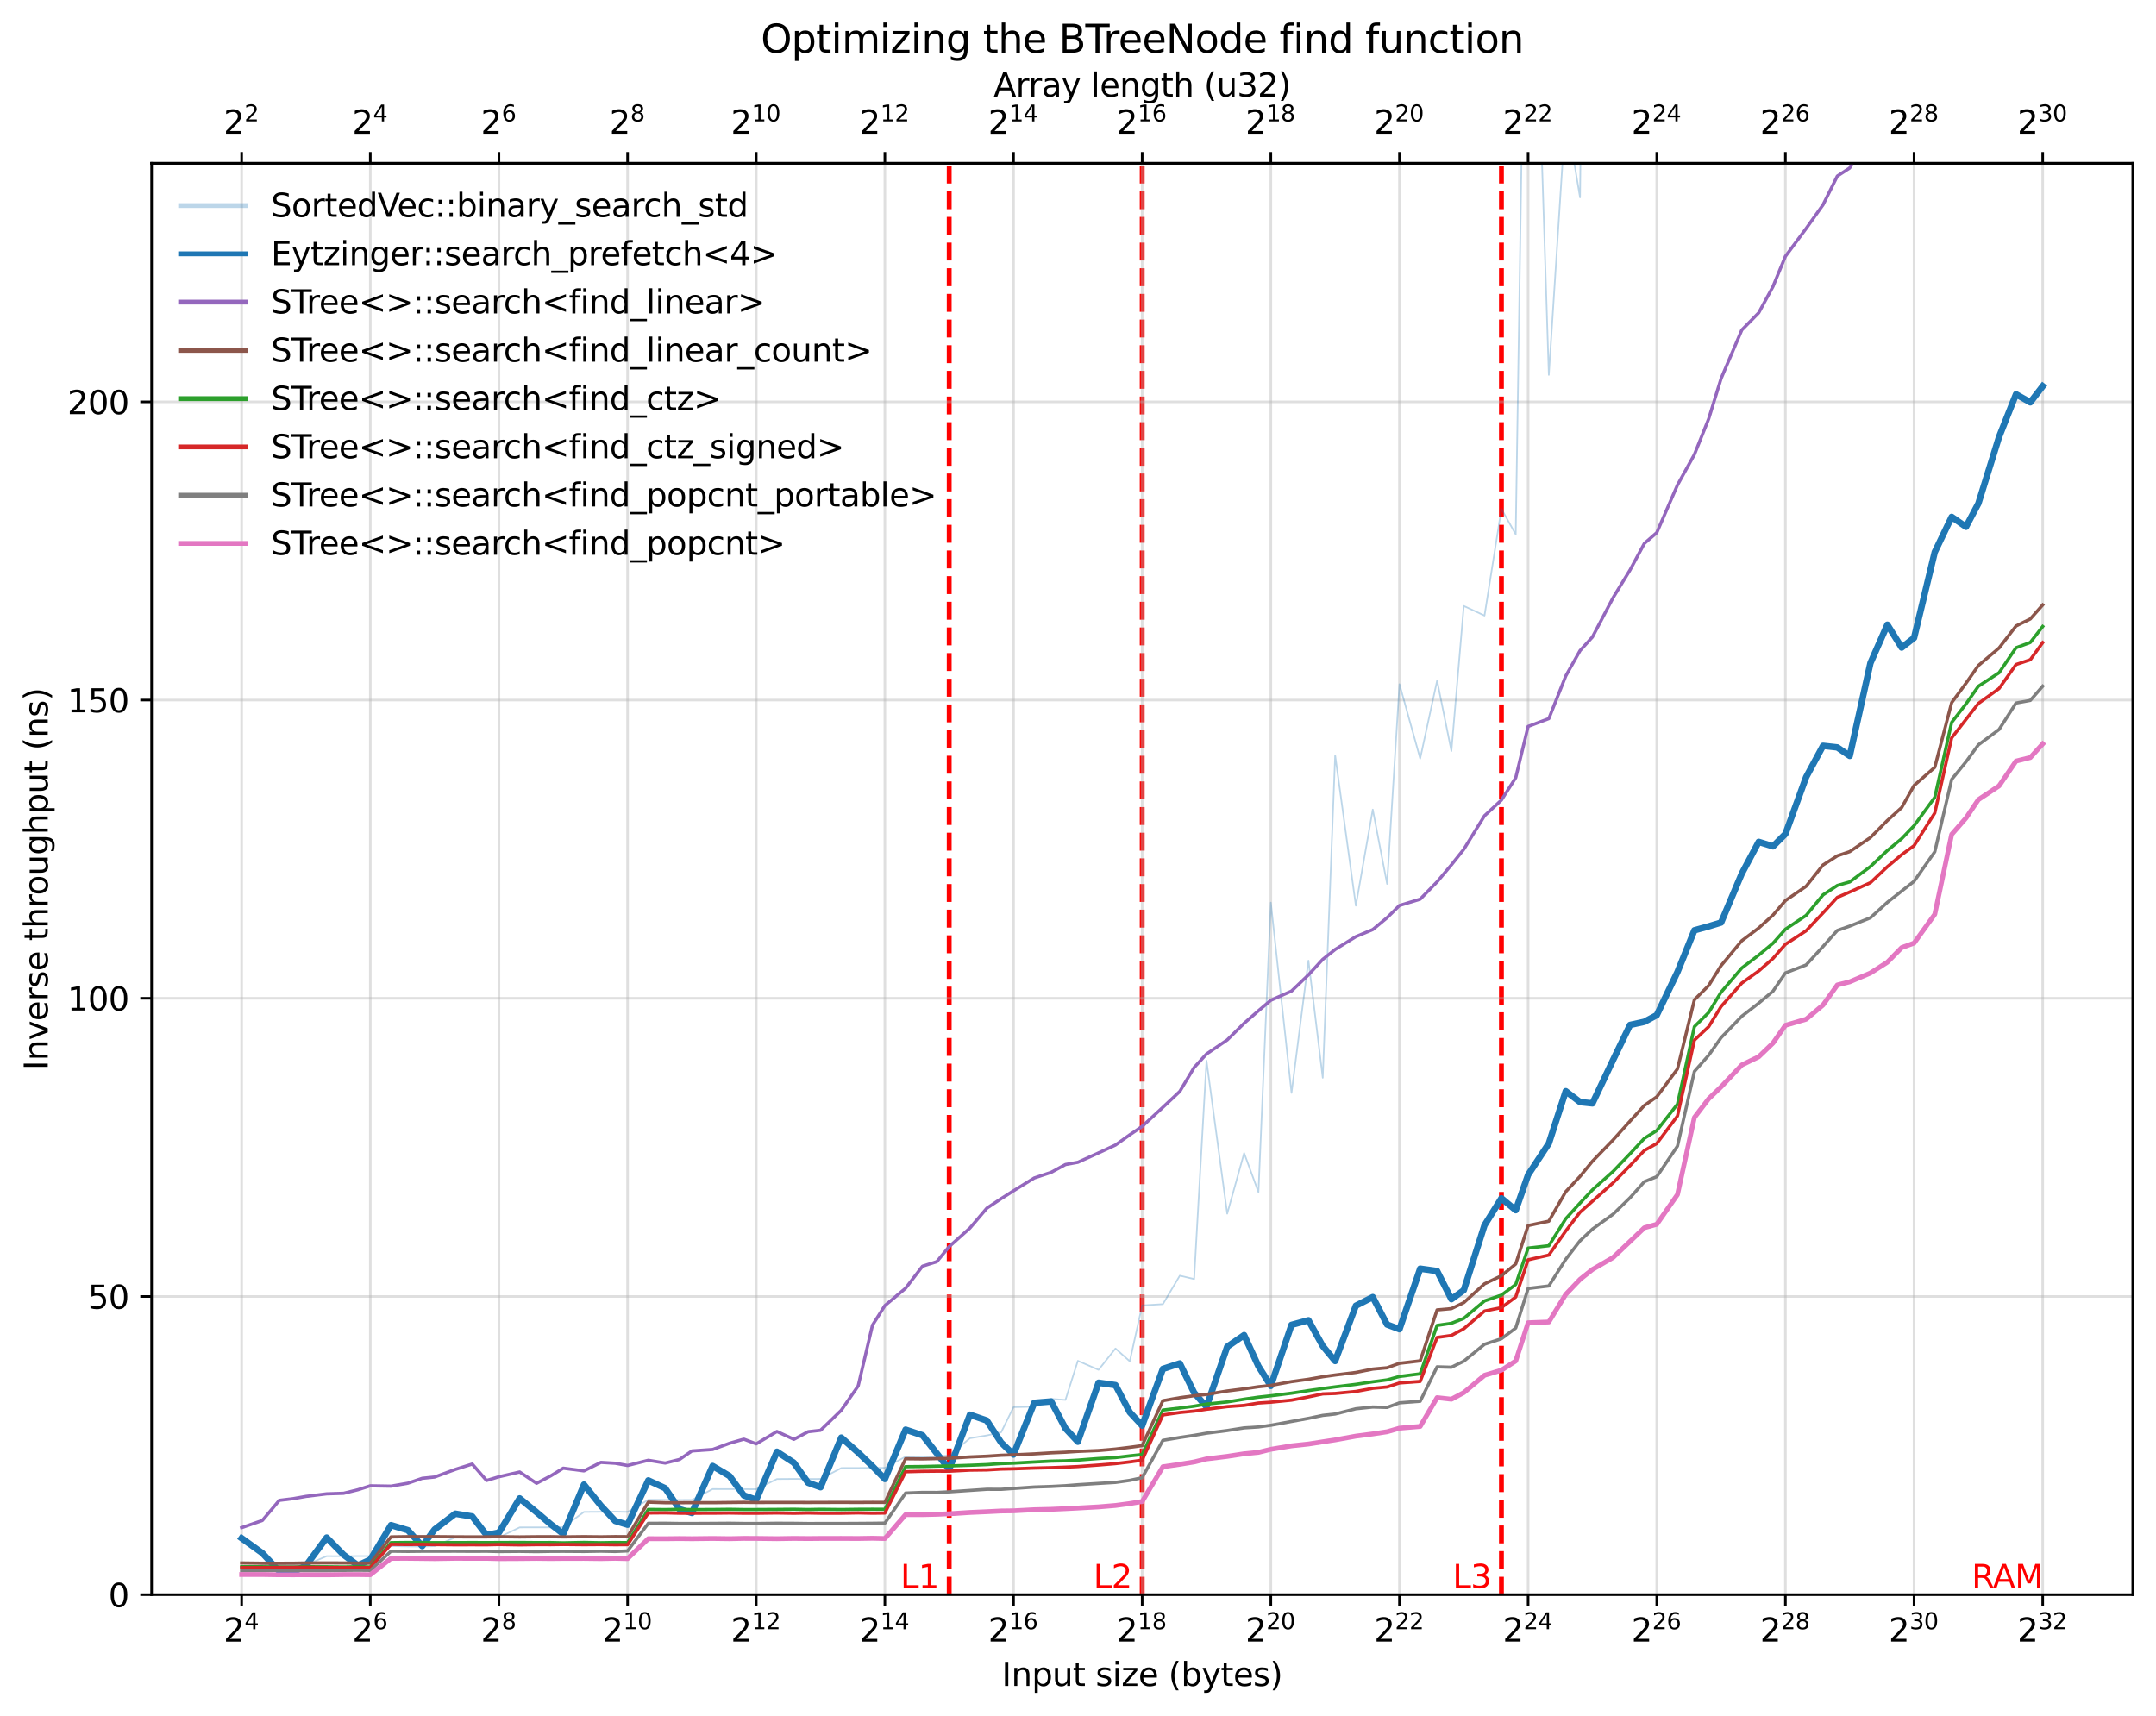 <?xml version="1.0" encoding="utf-8" standalone="no"?>
<!DOCTYPE svg PUBLIC "-//W3C//DTD SVG 1.1//EN"
  "http://www.w3.org/Graphics/SVG/1.1/DTD/svg11.dtd">
<svg xmlns:xlink="http://www.w3.org/1999/xlink" width="667.966pt" height="531.671pt" viewBox="0 0 667.966 531.671" xmlns="http://www.w3.org/2000/svg" version="1.1">
 <defs>
  <style type="text/css">*{stroke-linejoin: round; stroke-linecap: butt}</style>
 </defs>
 <g id="figure_1">
  <g id="patch_1">
   <path d="M -0 531.671 
L 667.966 531.671 
L 667.966 0 
L -0 0 
z
" style="fill: #ffffff"/>
  </g>
  <g id="axes_1">
   <g id="patch_2">
    <path d="M 46.966 494.115 
L 660.766 494.115 
L 660.766 50.595 
L 46.966 50.595 
z
" style="fill: #ffffff"/>
   </g>
   <g id="line2d_1">
    <path d="M 294.08 494.115 
L 294.08 50.595 
" clip-path="url(#p9e8cb98ca3)" style="fill: none; stroke-dasharray: 5.55,2.4; stroke-dashoffset: 0; stroke: #ff0000; stroke-width: 1.5"/>
   </g>
   <g id="line2d_2">
    <path d="M 353.866 494.115 
L 353.866 50.595 
" clip-path="url(#p9e8cb98ca3)" style="fill: none; stroke-dasharray: 5.55,2.4; stroke-dashoffset: 0; stroke: #ff0000; stroke-width: 1.5"/>
   </g>
   <g id="line2d_3">
    <path d="M 465.166 494.115 
L 465.166 50.595 
" clip-path="url(#p9e8cb98ca3)" style="fill: none; stroke-dasharray: 5.55,2.4; stroke-dashoffset: 0; stroke: #ff0000; stroke-width: 1.5"/>
   </g>
   <g id="axes_2">
    <g id="patch_3">
     <path d="M 46.966 50.595 
L 660.766 50.595 
L 660.766 50.595 
L 46.966 50.595 
z
" style="fill: #ffffff"/>
    </g>
    <g id="matplotlib.axis_1">
     <g id="xtick_1">
      <g id="line2d_4">
       <defs>
        <path id="m949140413b" d="M 0 0 
L 0 -3.5 
" style="stroke: #000000; stroke-width: 0.8"/>
       </defs>
       <g>
        <use xlink:href="#m949140413b" x="74.866" y="50.595" style="stroke: #000000; stroke-width: 0.8"/>
       </g>
      </g>
      <g id="text_1">
       <!-- $\mathdefault{2^{2}}$ -->
       <g transform="translate(69.266 41.515) scale(0.1 -0.1)">
        <defs>
         <path id="DejaVuSans-32" d="M 1228 531 
L 3431 531 
L 3431 0 
L 469 0 
L 469 531 
Q 828 903 1448 1529 
Q 2069 2156 2228 2338 
Q 2531 2678 2651 2914 
Q 2772 3150 2772 3378 
Q 2772 3750 2511 3984 
Q 2250 4219 1831 4219 
Q 1534 4219 1204 4116 
Q 875 4013 500 3803 
L 500 4441 
Q 881 4594 1212 4672 
Q 1544 4750 1819 4750 
Q 2544 4750 2975 4387 
Q 3406 4025 3406 3419 
Q 3406 3131 3298 2873 
Q 3191 2616 2906 2266 
Q 2828 2175 2409 1742 
Q 1991 1309 1228 531 
z
" transform="scale(0.016)"/>
        </defs>
        <use xlink:href="#DejaVuSans-32" transform="translate(0 0.766)"/>
        <use xlink:href="#DejaVuSans-32" transform="translate(64.58 39.047) scale(0.7)"/>
       </g>
      </g>
     </g>
     <g id="xtick_2">
      <g id="line2d_5">
       <g>
        <use xlink:href="#m949140413b" x="114.723" y="50.595" style="stroke: #000000; stroke-width: 0.8"/>
       </g>
      </g>
      <g id="text_2">
       <!-- $\mathdefault{2^{4}}$ -->
       <g transform="translate(109.123 41.515) scale(0.1 -0.1)">
        <defs>
         <path id="DejaVuSans-34" d="M 2419 4116 
L 825 1625 
L 2419 1625 
L 2419 4116 
z
M 2253 4666 
L 3047 4666 
L 3047 1625 
L 3713 1625 
L 3713 1100 
L 3047 1100 
L 3047 0 
L 2419 0 
L 2419 1100 
L 313 1100 
L 313 1709 
L 2253 4666 
z
" transform="scale(0.016)"/>
        </defs>
        <use xlink:href="#DejaVuSans-32" transform="translate(0 0.684)"/>
        <use xlink:href="#DejaVuSans-34" transform="translate(64.58 38.966) scale(0.7)"/>
       </g>
      </g>
     </g>
     <g id="xtick_3">
      <g id="line2d_6">
       <g>
        <use xlink:href="#m949140413b" x="154.58" y="50.595" style="stroke: #000000; stroke-width: 0.8"/>
       </g>
      </g>
      <g id="text_3">
       <!-- $\mathdefault{2^{6}}$ -->
       <g transform="translate(148.98 41.515) scale(0.1 -0.1)">
        <defs>
         <path id="DejaVuSans-36" d="M 2113 2584 
Q 1688 2584 1439 2293 
Q 1191 2003 1191 1497 
Q 1191 994 1439 701 
Q 1688 409 2113 409 
Q 2538 409 2786 701 
Q 3034 994 3034 1497 
Q 3034 2003 2786 2293 
Q 2538 2584 2113 2584 
z
M 3366 4563 
L 3366 3988 
Q 3128 4100 2886 4159 
Q 2644 4219 2406 4219 
Q 1781 4219 1451 3797 
Q 1122 3375 1075 2522 
Q 1259 2794 1537 2939 
Q 1816 3084 2150 3084 
Q 2853 3084 3261 2657 
Q 3669 2231 3669 1497 
Q 3669 778 3244 343 
Q 2819 -91 2113 -91 
Q 1303 -91 875 529 
Q 447 1150 447 2328 
Q 447 3434 972 4092 
Q 1497 4750 2381 4750 
Q 2619 4750 2861 4703 
Q 3103 4656 3366 4563 
z
" transform="scale(0.016)"/>
        </defs>
        <use xlink:href="#DejaVuSans-32" transform="translate(0 0.766)"/>
        <use xlink:href="#DejaVuSans-36" transform="translate(64.58 39.047) scale(0.7)"/>
       </g>
      </g>
     </g>
     <g id="xtick_4">
      <g id="line2d_7">
       <g>
        <use xlink:href="#m949140413b" x="194.437" y="50.595" style="stroke: #000000; stroke-width: 0.8"/>
       </g>
      </g>
      <g id="text_4">
       <!-- $\mathdefault{2^{8}}$ -->
       <g transform="translate(188.837 41.515) scale(0.1 -0.1)">
        <defs>
         <path id="DejaVuSans-38" d="M 2034 2216 
Q 1584 2216 1326 1975 
Q 1069 1734 1069 1313 
Q 1069 891 1326 650 
Q 1584 409 2034 409 
Q 2484 409 2743 651 
Q 3003 894 3003 1313 
Q 3003 1734 2745 1975 
Q 2488 2216 2034 2216 
z
M 1403 2484 
Q 997 2584 770 2862 
Q 544 3141 544 3541 
Q 544 4100 942 4425 
Q 1341 4750 2034 4750 
Q 2731 4750 3128 4425 
Q 3525 4100 3525 3541 
Q 3525 3141 3298 2862 
Q 3072 2584 2669 2484 
Q 3125 2378 3379 2068 
Q 3634 1759 3634 1313 
Q 3634 634 3220 271 
Q 2806 -91 2034 -91 
Q 1263 -91 848 271 
Q 434 634 434 1313 
Q 434 1759 690 2068 
Q 947 2378 1403 2484 
z
M 1172 3481 
Q 1172 3119 1398 2916 
Q 1625 2713 2034 2713 
Q 2441 2713 2670 2916 
Q 2900 3119 2900 3481 
Q 2900 3844 2670 4047 
Q 2441 4250 2034 4250 
Q 1625 4250 1398 4047 
Q 1172 3844 1172 3481 
z
" transform="scale(0.016)"/>
        </defs>
        <use xlink:href="#DejaVuSans-32" transform="translate(0 0.766)"/>
        <use xlink:href="#DejaVuSans-38" transform="translate(64.58 39.047) scale(0.7)"/>
       </g>
      </g>
     </g>
     <g id="xtick_5">
      <g id="line2d_8">
       <g>
        <use xlink:href="#m949140413b" x="234.294" y="50.595" style="stroke: #000000; stroke-width: 0.8"/>
       </g>
      </g>
      <g id="text_5">
       <!-- $\mathdefault{2^{10}}$ -->
       <g transform="translate(226.444 41.515) scale(0.1 -0.1)">
        <defs>
         <path id="DejaVuSans-31" d="M 794 531 
L 1825 531 
L 1825 4091 
L 703 3866 
L 703 4441 
L 1819 4666 
L 2450 4666 
L 2450 531 
L 3481 531 
L 3481 0 
L 794 0 
L 794 531 
z
" transform="scale(0.016)"/>
         <path id="DejaVuSans-30" d="M 2034 4250 
Q 1547 4250 1301 3770 
Q 1056 3291 1056 2328 
Q 1056 1369 1301 889 
Q 1547 409 2034 409 
Q 2525 409 2770 889 
Q 3016 1369 3016 2328 
Q 3016 3291 2770 3770 
Q 2525 4250 2034 4250 
z
M 2034 4750 
Q 2819 4750 3233 4129 
Q 3647 3509 3647 2328 
Q 3647 1150 3233 529 
Q 2819 -91 2034 -91 
Q 1250 -91 836 529 
Q 422 1150 422 2328 
Q 422 3509 836 4129 
Q 1250 4750 2034 4750 
z
" transform="scale(0.016)"/>
        </defs>
        <use xlink:href="#DejaVuSans-32" transform="translate(0 0.766)"/>
        <use xlink:href="#DejaVuSans-31" transform="translate(64.58 39.047) scale(0.7)"/>
        <use xlink:href="#DejaVuSans-30" transform="translate(109.116 39.047) scale(0.7)"/>
       </g>
      </g>
     </g>
     <g id="xtick_6">
      <g id="line2d_9">
       <g>
        <use xlink:href="#m949140413b" x="274.151" y="50.595" style="stroke: #000000; stroke-width: 0.8"/>
       </g>
      </g>
      <g id="text_6">
       <!-- $\mathdefault{2^{12}}$ -->
       <g transform="translate(266.301 41.515) scale(0.1 -0.1)">
        <use xlink:href="#DejaVuSans-32" transform="translate(0 0.766)"/>
        <use xlink:href="#DejaVuSans-31" transform="translate(64.58 39.047) scale(0.7)"/>
        <use xlink:href="#DejaVuSans-32" transform="translate(109.116 39.047) scale(0.7)"/>
       </g>
      </g>
     </g>
     <g id="xtick_7">
      <g id="line2d_10">
       <g>
        <use xlink:href="#m949140413b" x="314.008" y="50.595" style="stroke: #000000; stroke-width: 0.8"/>
       </g>
      </g>
      <g id="text_7">
       <!-- $\mathdefault{2^{14}}$ -->
       <g transform="translate(306.158 41.515) scale(0.1 -0.1)">
        <use xlink:href="#DejaVuSans-32" transform="translate(0 0.684)"/>
        <use xlink:href="#DejaVuSans-31" transform="translate(64.58 38.966) scale(0.7)"/>
        <use xlink:href="#DejaVuSans-34" transform="translate(109.116 38.966) scale(0.7)"/>
       </g>
      </g>
     </g>
     <g id="xtick_8">
      <g id="line2d_11">
       <g>
        <use xlink:href="#m949140413b" x="353.866" y="50.595" style="stroke: #000000; stroke-width: 0.8"/>
       </g>
      </g>
      <g id="text_8">
       <!-- $\mathdefault{2^{16}}$ -->
       <g transform="translate(346.016 41.515) scale(0.1 -0.1)">
        <use xlink:href="#DejaVuSans-32" transform="translate(0 0.766)"/>
        <use xlink:href="#DejaVuSans-31" transform="translate(64.58 39.047) scale(0.7)"/>
        <use xlink:href="#DejaVuSans-36" transform="translate(109.116 39.047) scale(0.7)"/>
       </g>
      </g>
     </g>
     <g id="xtick_9">
      <g id="line2d_12">
       <g>
        <use xlink:href="#m949140413b" x="393.723" y="50.595" style="stroke: #000000; stroke-width: 0.8"/>
       </g>
      </g>
      <g id="text_9">
       <!-- $\mathdefault{2^{18}}$ -->
       <g transform="translate(385.873 41.515) scale(0.1 -0.1)">
        <use xlink:href="#DejaVuSans-32" transform="translate(0 0.766)"/>
        <use xlink:href="#DejaVuSans-31" transform="translate(64.58 39.047) scale(0.7)"/>
        <use xlink:href="#DejaVuSans-38" transform="translate(109.116 39.047) scale(0.7)"/>
       </g>
      </g>
     </g>
     <g id="xtick_10">
      <g id="line2d_13">
       <g>
        <use xlink:href="#m949140413b" x="433.58" y="50.595" style="stroke: #000000; stroke-width: 0.8"/>
       </g>
      </g>
      <g id="text_10">
       <!-- $\mathdefault{2^{20}}$ -->
       <g transform="translate(425.73 41.515) scale(0.1 -0.1)">
        <use xlink:href="#DejaVuSans-32" transform="translate(0 0.766)"/>
        <use xlink:href="#DejaVuSans-32" transform="translate(64.58 39.047) scale(0.7)"/>
        <use xlink:href="#DejaVuSans-30" transform="translate(109.116 39.047) scale(0.7)"/>
       </g>
      </g>
     </g>
     <g id="xtick_11">
      <g id="line2d_14">
       <g>
        <use xlink:href="#m949140413b" x="473.437" y="50.595" style="stroke: #000000; stroke-width: 0.8"/>
       </g>
      </g>
      <g id="text_11">
       <!-- $\mathdefault{2^{22}}$ -->
       <g transform="translate(465.587 41.515) scale(0.1 -0.1)">
        <use xlink:href="#DejaVuSans-32" transform="translate(0 0.766)"/>
        <use xlink:href="#DejaVuSans-32" transform="translate(64.58 39.047) scale(0.7)"/>
        <use xlink:href="#DejaVuSans-32" transform="translate(109.116 39.047) scale(0.7)"/>
       </g>
      </g>
     </g>
     <g id="xtick_12">
      <g id="line2d_15">
       <g>
        <use xlink:href="#m949140413b" x="513.294" y="50.595" style="stroke: #000000; stroke-width: 0.8"/>
       </g>
      </g>
      <g id="text_12">
       <!-- $\mathdefault{2^{24}}$ -->
       <g transform="translate(505.444 41.515) scale(0.1 -0.1)">
        <use xlink:href="#DejaVuSans-32" transform="translate(0 0.766)"/>
        <use xlink:href="#DejaVuSans-32" transform="translate(64.58 39.047) scale(0.7)"/>
        <use xlink:href="#DejaVuSans-34" transform="translate(109.116 39.047) scale(0.7)"/>
       </g>
      </g>
     </g>
     <g id="xtick_13">
      <g id="line2d_16">
       <g>
        <use xlink:href="#m949140413b" x="553.151" y="50.595" style="stroke: #000000; stroke-width: 0.8"/>
       </g>
      </g>
      <g id="text_13">
       <!-- $\mathdefault{2^{26}}$ -->
       <g transform="translate(545.301 41.515) scale(0.1 -0.1)">
        <use xlink:href="#DejaVuSans-32" transform="translate(0 0.766)"/>
        <use xlink:href="#DejaVuSans-32" transform="translate(64.58 39.047) scale(0.7)"/>
        <use xlink:href="#DejaVuSans-36" transform="translate(109.116 39.047) scale(0.7)"/>
       </g>
      </g>
     </g>
     <g id="xtick_14">
      <g id="line2d_17">
       <g>
        <use xlink:href="#m949140413b" x="593.008" y="50.595" style="stroke: #000000; stroke-width: 0.8"/>
       </g>
      </g>
      <g id="text_14">
       <!-- $\mathdefault{2^{28}}$ -->
       <g transform="translate(585.158 41.515) scale(0.1 -0.1)">
        <use xlink:href="#DejaVuSans-32" transform="translate(0 0.766)"/>
        <use xlink:href="#DejaVuSans-32" transform="translate(64.58 39.047) scale(0.7)"/>
        <use xlink:href="#DejaVuSans-38" transform="translate(109.116 39.047) scale(0.7)"/>
       </g>
      </g>
     </g>
     <g id="xtick_15">
      <g id="line2d_18">
       <g>
        <use xlink:href="#m949140413b" x="632.866" y="50.595" style="stroke: #000000; stroke-width: 0.8"/>
       </g>
      </g>
      <g id="text_15">
       <!-- $\mathdefault{2^{30}}$ -->
       <g transform="translate(625.016 41.515) scale(0.1 -0.1)">
        <defs>
         <path id="DejaVuSans-33" d="M 2597 2516 
Q 3050 2419 3304 2112 
Q 3559 1806 3559 1356 
Q 3559 666 3084 287 
Q 2609 -91 1734 -91 
Q 1441 -91 1130 -33 
Q 819 25 488 141 
L 488 750 
Q 750 597 1062 519 
Q 1375 441 1716 441 
Q 2309 441 2620 675 
Q 2931 909 2931 1356 
Q 2931 1769 2642 2001 
Q 2353 2234 1838 2234 
L 1294 2234 
L 1294 2753 
L 1863 2753 
Q 2328 2753 2575 2939 
Q 2822 3125 2822 3475 
Q 2822 3834 2567 4026 
Q 2313 4219 1838 4219 
Q 1578 4219 1281 4162 
Q 984 4106 628 3988 
L 628 4550 
Q 988 4650 1302 4700 
Q 1616 4750 1894 4750 
Q 2613 4750 3031 4423 
Q 3450 4097 3450 3541 
Q 3450 3153 3228 2886 
Q 3006 2619 2597 2516 
z
" transform="scale(0.016)"/>
        </defs>
        <use xlink:href="#DejaVuSans-32" transform="translate(0 0.766)"/>
        <use xlink:href="#DejaVuSans-33" transform="translate(64.58 39.047) scale(0.7)"/>
        <use xlink:href="#DejaVuSans-30" transform="translate(109.116 39.047) scale(0.7)"/>
       </g>
      </g>
     </g>
     <g id="text_16">
      <!-- Array length (u32) -->
      <g transform="translate(307.85 29.917) scale(0.1 -0.1)">
       <defs>
        <path id="DejaVuSans-41" d="M 2188 4044 
L 1331 1722 
L 3047 1722 
L 2188 4044 
z
M 1831 4666 
L 2547 4666 
L 4325 0 
L 3669 0 
L 3244 1197 
L 1141 1197 
L 716 0 
L 50 0 
L 1831 4666 
z
" transform="scale(0.016)"/>
        <path id="DejaVuSans-72" d="M 2631 2963 
Q 2534 3019 2420 3045 
Q 2306 3072 2169 3072 
Q 1681 3072 1420 2755 
Q 1159 2438 1159 1844 
L 1159 0 
L 581 0 
L 581 3500 
L 1159 3500 
L 1159 2956 
Q 1341 3275 1631 3429 
Q 1922 3584 2338 3584 
Q 2397 3584 2469 3576 
Q 2541 3569 2628 3553 
L 2631 2963 
z
" transform="scale(0.016)"/>
        <path id="DejaVuSans-61" d="M 2194 1759 
Q 1497 1759 1228 1600 
Q 959 1441 959 1056 
Q 959 750 1161 570 
Q 1363 391 1709 391 
Q 2188 391 2477 730 
Q 2766 1069 2766 1631 
L 2766 1759 
L 2194 1759 
z
M 3341 1997 
L 3341 0 
L 2766 0 
L 2766 531 
Q 2569 213 2275 61 
Q 1981 -91 1556 -91 
Q 1019 -91 701 211 
Q 384 513 384 1019 
Q 384 1609 779 1909 
Q 1175 2209 1959 2209 
L 2766 2209 
L 2766 2266 
Q 2766 2663 2505 2880 
Q 2244 3097 1772 3097 
Q 1472 3097 1187 3025 
Q 903 2953 641 2809 
L 641 3341 
Q 956 3463 1253 3523 
Q 1550 3584 1831 3584 
Q 2591 3584 2966 3190 
Q 3341 2797 3341 1997 
z
" transform="scale(0.016)"/>
        <path id="DejaVuSans-79" d="M 2059 -325 
Q 1816 -950 1584 -1140 
Q 1353 -1331 966 -1331 
L 506 -1331 
L 506 -850 
L 844 -850 
Q 1081 -850 1212 -737 
Q 1344 -625 1503 -206 
L 1606 56 
L 191 3500 
L 800 3500 
L 1894 763 
L 2988 3500 
L 3597 3500 
L 2059 -325 
z
" transform="scale(0.016)"/>
        <path id="DejaVuSans-20" transform="scale(0.016)"/>
        <path id="DejaVuSans-6c" d="M 603 4863 
L 1178 4863 
L 1178 0 
L 603 0 
L 603 4863 
z
" transform="scale(0.016)"/>
        <path id="DejaVuSans-65" d="M 3597 1894 
L 3597 1613 
L 953 1613 
Q 991 1019 1311 708 
Q 1631 397 2203 397 
Q 2534 397 2845 478 
Q 3156 559 3463 722 
L 3463 178 
Q 3153 47 2828 -22 
Q 2503 -91 2169 -91 
Q 1331 -91 842 396 
Q 353 884 353 1716 
Q 353 2575 817 3079 
Q 1281 3584 2069 3584 
Q 2775 3584 3186 3129 
Q 3597 2675 3597 1894 
z
M 3022 2063 
Q 3016 2534 2758 2815 
Q 2500 3097 2075 3097 
Q 1594 3097 1305 2825 
Q 1016 2553 972 2059 
L 3022 2063 
z
" transform="scale(0.016)"/>
        <path id="DejaVuSans-6e" d="M 3513 2113 
L 3513 0 
L 2938 0 
L 2938 2094 
Q 2938 2591 2744 2837 
Q 2550 3084 2163 3084 
Q 1697 3084 1428 2787 
Q 1159 2491 1159 1978 
L 1159 0 
L 581 0 
L 581 3500 
L 1159 3500 
L 1159 2956 
Q 1366 3272 1645 3428 
Q 1925 3584 2291 3584 
Q 2894 3584 3203 3211 
Q 3513 2838 3513 2113 
z
" transform="scale(0.016)"/>
        <path id="DejaVuSans-67" d="M 2906 1791 
Q 2906 2416 2648 2759 
Q 2391 3103 1925 3103 
Q 1463 3103 1205 2759 
Q 947 2416 947 1791 
Q 947 1169 1205 825 
Q 1463 481 1925 481 
Q 2391 481 2648 825 
Q 2906 1169 2906 1791 
z
M 3481 434 
Q 3481 -459 3084 -895 
Q 2688 -1331 1869 -1331 
Q 1566 -1331 1297 -1286 
Q 1028 -1241 775 -1147 
L 775 -588 
Q 1028 -725 1275 -790 
Q 1522 -856 1778 -856 
Q 2344 -856 2625 -561 
Q 2906 -266 2906 331 
L 2906 616 
Q 2728 306 2450 153 
Q 2172 0 1784 0 
Q 1141 0 747 490 
Q 353 981 353 1791 
Q 353 2603 747 3093 
Q 1141 3584 1784 3584 
Q 2172 3584 2450 3431 
Q 2728 3278 2906 2969 
L 2906 3500 
L 3481 3500 
L 3481 434 
z
" transform="scale(0.016)"/>
        <path id="DejaVuSans-74" d="M 1172 4494 
L 1172 3500 
L 2356 3500 
L 2356 3053 
L 1172 3053 
L 1172 1153 
Q 1172 725 1289 603 
Q 1406 481 1766 481 
L 2356 481 
L 2356 0 
L 1766 0 
Q 1100 0 847 248 
Q 594 497 594 1153 
L 594 3053 
L 172 3053 
L 172 3500 
L 594 3500 
L 594 4494 
L 1172 4494 
z
" transform="scale(0.016)"/>
        <path id="DejaVuSans-68" d="M 3513 2113 
L 3513 0 
L 2938 0 
L 2938 2094 
Q 2938 2591 2744 2837 
Q 2550 3084 2163 3084 
Q 1697 3084 1428 2787 
Q 1159 2491 1159 1978 
L 1159 0 
L 581 0 
L 581 4863 
L 1159 4863 
L 1159 2956 
Q 1366 3272 1645 3428 
Q 1925 3584 2291 3584 
Q 2894 3584 3203 3211 
Q 3513 2838 3513 2113 
z
" transform="scale(0.016)"/>
        <path id="DejaVuSans-28" d="M 1984 4856 
Q 1566 4138 1362 3434 
Q 1159 2731 1159 2009 
Q 1159 1288 1364 580 
Q 1569 -128 1984 -844 
L 1484 -844 
Q 1016 -109 783 600 
Q 550 1309 550 2009 
Q 550 2706 781 3412 
Q 1013 4119 1484 4856 
L 1984 4856 
z
" transform="scale(0.016)"/>
        <path id="DejaVuSans-75" d="M 544 1381 
L 544 3500 
L 1119 3500 
L 1119 1403 
Q 1119 906 1312 657 
Q 1506 409 1894 409 
Q 2359 409 2629 706 
Q 2900 1003 2900 1516 
L 2900 3500 
L 3475 3500 
L 3475 0 
L 2900 0 
L 2900 538 
Q 2691 219 2414 64 
Q 2138 -91 1772 -91 
Q 1169 -91 856 284 
Q 544 659 544 1381 
z
M 1991 3584 
L 1991 3584 
z
" transform="scale(0.016)"/>
        <path id="DejaVuSans-29" d="M 513 4856 
L 1013 4856 
Q 1481 4119 1714 3412 
Q 1947 2706 1947 2009 
Q 1947 1309 1714 600 
Q 1481 -109 1013 -844 
L 513 -844 
Q 928 -128 1133 580 
Q 1338 1288 1338 2009 
Q 1338 2731 1133 3434 
Q 928 4138 513 4856 
z
" transform="scale(0.016)"/>
       </defs>
       <use xlink:href="#DejaVuSans-41"/>
       <use xlink:href="#DejaVuSans-72" x="68.408"/>
       <use xlink:href="#DejaVuSans-72" x="107.771"/>
       <use xlink:href="#DejaVuSans-61" x="148.885"/>
       <use xlink:href="#DejaVuSans-79" x="210.164"/>
       <use xlink:href="#DejaVuSans-20" x="269.344"/>
       <use xlink:href="#DejaVuSans-6c" x="301.131"/>
       <use xlink:href="#DejaVuSans-65" x="328.914"/>
       <use xlink:href="#DejaVuSans-6e" x="390.438"/>
       <use xlink:href="#DejaVuSans-67" x="453.816"/>
       <use xlink:href="#DejaVuSans-74" x="517.293"/>
       <use xlink:href="#DejaVuSans-68" x="556.502"/>
       <use xlink:href="#DejaVuSans-20" x="619.881"/>
       <use xlink:href="#DejaVuSans-28" x="651.668"/>
       <use xlink:href="#DejaVuSans-75" x="690.682"/>
       <use xlink:href="#DejaVuSans-33" x="754.061"/>
       <use xlink:href="#DejaVuSans-32" x="817.684"/>
       <use xlink:href="#DejaVuSans-29" x="881.307"/>
      </g>
     </g>
    </g>
    <g id="matplotlib.axis_2"/>
    <g id="patch_4">
     <path d="M 46.966 50.595 
L 660.766 50.595 
" style="fill: none; stroke: #000000; stroke-width: 0.8; stroke-linejoin: miter; stroke-linecap: square"/>
    </g>
   </g>
   <g id="matplotlib.axis_3">
    <g id="xtick_16">
     <g id="line2d_19">
      <path d="M 74.866 494.115 
L 74.866 50.595 
" clip-path="url(#p9e8cb98ca3)" style="fill: none; stroke: #b0b0b0; stroke-opacity: 0.4; stroke-width: 0.8; stroke-linecap: square"/>
     </g>
     <g id="line2d_20">
      <defs>
       <path id="m9edad46d82" d="M 0 0 
L 0 3.5 
" style="stroke: #000000; stroke-width: 0.8"/>
      </defs>
      <g>
       <use xlink:href="#m9edad46d82" x="74.866" y="494.115" style="stroke: #000000; stroke-width: 0.8"/>
      </g>
     </g>
     <g id="text_17">
      <!-- $\mathdefault{2^{4}}$ -->
      <g transform="translate(69.266 508.713) scale(0.1 -0.1)">
       <use xlink:href="#DejaVuSans-32" transform="translate(0 0.684)"/>
       <use xlink:href="#DejaVuSans-34" transform="translate(64.58 38.966) scale(0.7)"/>
      </g>
     </g>
    </g>
    <g id="xtick_17">
     <g id="line2d_21">
      <path d="M 114.723 494.115 
L 114.723 50.595 
" clip-path="url(#p9e8cb98ca3)" style="fill: none; stroke: #b0b0b0; stroke-opacity: 0.4; stroke-width: 0.8; stroke-linecap: square"/>
     </g>
     <g id="line2d_22">
      <g>
       <use xlink:href="#m9edad46d82" x="114.723" y="494.115" style="stroke: #000000; stroke-width: 0.8"/>
      </g>
     </g>
     <g id="text_18">
      <!-- $\mathdefault{2^{6}}$ -->
      <g transform="translate(109.123 508.713) scale(0.1 -0.1)">
       <use xlink:href="#DejaVuSans-32" transform="translate(0 0.766)"/>
       <use xlink:href="#DejaVuSans-36" transform="translate(64.58 39.047) scale(0.7)"/>
      </g>
     </g>
    </g>
    <g id="xtick_18">
     <g id="line2d_23">
      <path d="M 154.58 494.115 
L 154.58 50.595 
" clip-path="url(#p9e8cb98ca3)" style="fill: none; stroke: #b0b0b0; stroke-opacity: 0.4; stroke-width: 0.8; stroke-linecap: square"/>
     </g>
     <g id="line2d_24">
      <g>
       <use xlink:href="#m9edad46d82" x="154.58" y="494.115" style="stroke: #000000; stroke-width: 0.8"/>
      </g>
     </g>
     <g id="text_19">
      <!-- $\mathdefault{2^{8}}$ -->
      <g transform="translate(148.98 508.713) scale(0.1 -0.1)">
       <use xlink:href="#DejaVuSans-32" transform="translate(0 0.766)"/>
       <use xlink:href="#DejaVuSans-38" transform="translate(64.58 39.047) scale(0.7)"/>
      </g>
     </g>
    </g>
    <g id="xtick_19">
     <g id="line2d_25">
      <path d="M 194.437 494.115 
L 194.437 50.595 
" clip-path="url(#p9e8cb98ca3)" style="fill: none; stroke: #b0b0b0; stroke-opacity: 0.4; stroke-width: 0.8; stroke-linecap: square"/>
     </g>
     <g id="line2d_26">
      <g>
       <use xlink:href="#m9edad46d82" x="194.437" y="494.115" style="stroke: #000000; stroke-width: 0.8"/>
      </g>
     </g>
     <g id="text_20">
      <!-- $\mathdefault{2^{10}}$ -->
      <g transform="translate(186.587 508.713) scale(0.1 -0.1)">
       <use xlink:href="#DejaVuSans-32" transform="translate(0 0.766)"/>
       <use xlink:href="#DejaVuSans-31" transform="translate(64.58 39.047) scale(0.7)"/>
       <use xlink:href="#DejaVuSans-30" transform="translate(109.116 39.047) scale(0.7)"/>
      </g>
     </g>
    </g>
    <g id="xtick_20">
     <g id="line2d_27">
      <path d="M 234.294 494.115 
L 234.294 50.595 
" clip-path="url(#p9e8cb98ca3)" style="fill: none; stroke: #b0b0b0; stroke-opacity: 0.4; stroke-width: 0.8; stroke-linecap: square"/>
     </g>
     <g id="line2d_28">
      <g>
       <use xlink:href="#m9edad46d82" x="234.294" y="494.115" style="stroke: #000000; stroke-width: 0.8"/>
      </g>
     </g>
     <g id="text_21">
      <!-- $\mathdefault{2^{12}}$ -->
      <g transform="translate(226.444 508.713) scale(0.1 -0.1)">
       <use xlink:href="#DejaVuSans-32" transform="translate(0 0.766)"/>
       <use xlink:href="#DejaVuSans-31" transform="translate(64.58 39.047) scale(0.7)"/>
       <use xlink:href="#DejaVuSans-32" transform="translate(109.116 39.047) scale(0.7)"/>
      </g>
     </g>
    </g>
    <g id="xtick_21">
     <g id="line2d_29">
      <path d="M 274.151 494.115 
L 274.151 50.595 
" clip-path="url(#p9e8cb98ca3)" style="fill: none; stroke: #b0b0b0; stroke-opacity: 0.4; stroke-width: 0.8; stroke-linecap: square"/>
     </g>
     <g id="line2d_30">
      <g>
       <use xlink:href="#m9edad46d82" x="274.151" y="494.115" style="stroke: #000000; stroke-width: 0.8"/>
      </g>
     </g>
     <g id="text_22">
      <!-- $\mathdefault{2^{14}}$ -->
      <g transform="translate(266.301 508.713) scale(0.1 -0.1)">
       <use xlink:href="#DejaVuSans-32" transform="translate(0 0.684)"/>
       <use xlink:href="#DejaVuSans-31" transform="translate(64.58 38.966) scale(0.7)"/>
       <use xlink:href="#DejaVuSans-34" transform="translate(109.116 38.966) scale(0.7)"/>
      </g>
     </g>
    </g>
    <g id="xtick_22">
     <g id="line2d_31">
      <path d="M 314.008 494.115 
L 314.008 50.595 
" clip-path="url(#p9e8cb98ca3)" style="fill: none; stroke: #b0b0b0; stroke-opacity: 0.4; stroke-width: 0.8; stroke-linecap: square"/>
     </g>
     <g id="line2d_32">
      <g>
       <use xlink:href="#m9edad46d82" x="314.008" y="494.115" style="stroke: #000000; stroke-width: 0.8"/>
      </g>
     </g>
     <g id="text_23">
      <!-- $\mathdefault{2^{16}}$ -->
      <g transform="translate(306.158 508.713) scale(0.1 -0.1)">
       <use xlink:href="#DejaVuSans-32" transform="translate(0 0.766)"/>
       <use xlink:href="#DejaVuSans-31" transform="translate(64.58 39.047) scale(0.7)"/>
       <use xlink:href="#DejaVuSans-36" transform="translate(109.116 39.047) scale(0.7)"/>
      </g>
     </g>
    </g>
    <g id="xtick_23">
     <g id="line2d_33">
      <path d="M 353.866 494.115 
L 353.866 50.595 
" clip-path="url(#p9e8cb98ca3)" style="fill: none; stroke: #b0b0b0; stroke-opacity: 0.4; stroke-width: 0.8; stroke-linecap: square"/>
     </g>
     <g id="line2d_34">
      <g>
       <use xlink:href="#m9edad46d82" x="353.866" y="494.115" style="stroke: #000000; stroke-width: 0.8"/>
      </g>
     </g>
     <g id="text_24">
      <!-- $\mathdefault{2^{18}}$ -->
      <g transform="translate(346.016 508.713) scale(0.1 -0.1)">
       <use xlink:href="#DejaVuSans-32" transform="translate(0 0.766)"/>
       <use xlink:href="#DejaVuSans-31" transform="translate(64.58 39.047) scale(0.7)"/>
       <use xlink:href="#DejaVuSans-38" transform="translate(109.116 39.047) scale(0.7)"/>
      </g>
     </g>
    </g>
    <g id="xtick_24">
     <g id="line2d_35">
      <path d="M 393.723 494.115 
L 393.723 50.595 
" clip-path="url(#p9e8cb98ca3)" style="fill: none; stroke: #b0b0b0; stroke-opacity: 0.4; stroke-width: 0.8; stroke-linecap: square"/>
     </g>
     <g id="line2d_36">
      <g>
       <use xlink:href="#m9edad46d82" x="393.723" y="494.115" style="stroke: #000000; stroke-width: 0.8"/>
      </g>
     </g>
     <g id="text_25">
      <!-- $\mathdefault{2^{20}}$ -->
      <g transform="translate(385.873 508.713) scale(0.1 -0.1)">
       <use xlink:href="#DejaVuSans-32" transform="translate(0 0.766)"/>
       <use xlink:href="#DejaVuSans-32" transform="translate(64.58 39.047) scale(0.7)"/>
       <use xlink:href="#DejaVuSans-30" transform="translate(109.116 39.047) scale(0.7)"/>
      </g>
     </g>
    </g>
    <g id="xtick_25">
     <g id="line2d_37">
      <path d="M 433.58 494.115 
L 433.58 50.595 
" clip-path="url(#p9e8cb98ca3)" style="fill: none; stroke: #b0b0b0; stroke-opacity: 0.4; stroke-width: 0.8; stroke-linecap: square"/>
     </g>
     <g id="line2d_38">
      <g>
       <use xlink:href="#m9edad46d82" x="433.58" y="494.115" style="stroke: #000000; stroke-width: 0.8"/>
      </g>
     </g>
     <g id="text_26">
      <!-- $\mathdefault{2^{22}}$ -->
      <g transform="translate(425.73 508.713) scale(0.1 -0.1)">
       <use xlink:href="#DejaVuSans-32" transform="translate(0 0.766)"/>
       <use xlink:href="#DejaVuSans-32" transform="translate(64.58 39.047) scale(0.7)"/>
       <use xlink:href="#DejaVuSans-32" transform="translate(109.116 39.047) scale(0.7)"/>
      </g>
     </g>
    </g>
    <g id="xtick_26">
     <g id="line2d_39">
      <path d="M 473.437 494.115 
L 473.437 50.595 
" clip-path="url(#p9e8cb98ca3)" style="fill: none; stroke: #b0b0b0; stroke-opacity: 0.4; stroke-width: 0.8; stroke-linecap: square"/>
     </g>
     <g id="line2d_40">
      <g>
       <use xlink:href="#m9edad46d82" x="473.437" y="494.115" style="stroke: #000000; stroke-width: 0.8"/>
      </g>
     </g>
     <g id="text_27">
      <!-- $\mathdefault{2^{24}}$ -->
      <g transform="translate(465.587 508.713) scale(0.1 -0.1)">
       <use xlink:href="#DejaVuSans-32" transform="translate(0 0.766)"/>
       <use xlink:href="#DejaVuSans-32" transform="translate(64.58 39.047) scale(0.7)"/>
       <use xlink:href="#DejaVuSans-34" transform="translate(109.116 39.047) scale(0.7)"/>
      </g>
     </g>
    </g>
    <g id="xtick_27">
     <g id="line2d_41">
      <path d="M 513.294 494.115 
L 513.294 50.595 
" clip-path="url(#p9e8cb98ca3)" style="fill: none; stroke: #b0b0b0; stroke-opacity: 0.4; stroke-width: 0.8; stroke-linecap: square"/>
     </g>
     <g id="line2d_42">
      <g>
       <use xlink:href="#m9edad46d82" x="513.294" y="494.115" style="stroke: #000000; stroke-width: 0.8"/>
      </g>
     </g>
     <g id="text_28">
      <!-- $\mathdefault{2^{26}}$ -->
      <g transform="translate(505.444 508.713) scale(0.1 -0.1)">
       <use xlink:href="#DejaVuSans-32" transform="translate(0 0.766)"/>
       <use xlink:href="#DejaVuSans-32" transform="translate(64.58 39.047) scale(0.7)"/>
       <use xlink:href="#DejaVuSans-36" transform="translate(109.116 39.047) scale(0.7)"/>
      </g>
     </g>
    </g>
    <g id="xtick_28">
     <g id="line2d_43">
      <path d="M 553.151 494.115 
L 553.151 50.595 
" clip-path="url(#p9e8cb98ca3)" style="fill: none; stroke: #b0b0b0; stroke-opacity: 0.4; stroke-width: 0.8; stroke-linecap: square"/>
     </g>
     <g id="line2d_44">
      <g>
       <use xlink:href="#m9edad46d82" x="553.151" y="494.115" style="stroke: #000000; stroke-width: 0.8"/>
      </g>
     </g>
     <g id="text_29">
      <!-- $\mathdefault{2^{28}}$ -->
      <g transform="translate(545.301 508.713) scale(0.1 -0.1)">
       <use xlink:href="#DejaVuSans-32" transform="translate(0 0.766)"/>
       <use xlink:href="#DejaVuSans-32" transform="translate(64.58 39.047) scale(0.7)"/>
       <use xlink:href="#DejaVuSans-38" transform="translate(109.116 39.047) scale(0.7)"/>
      </g>
     </g>
    </g>
    <g id="xtick_29">
     <g id="line2d_45">
      <path d="M 593.008 494.115 
L 593.008 50.595 
" clip-path="url(#p9e8cb98ca3)" style="fill: none; stroke: #b0b0b0; stroke-opacity: 0.4; stroke-width: 0.8; stroke-linecap: square"/>
     </g>
     <g id="line2d_46">
      <g>
       <use xlink:href="#m9edad46d82" x="593.008" y="494.115" style="stroke: #000000; stroke-width: 0.8"/>
      </g>
     </g>
     <g id="text_30">
      <!-- $\mathdefault{2^{30}}$ -->
      <g transform="translate(585.158 508.713) scale(0.1 -0.1)">
       <use xlink:href="#DejaVuSans-32" transform="translate(0 0.766)"/>
       <use xlink:href="#DejaVuSans-33" transform="translate(64.58 39.047) scale(0.7)"/>
       <use xlink:href="#DejaVuSans-30" transform="translate(109.116 39.047) scale(0.7)"/>
      </g>
     </g>
    </g>
    <g id="xtick_30">
     <g id="line2d_47">
      <path d="M 632.866 494.115 
L 632.866 50.595 
" clip-path="url(#p9e8cb98ca3)" style="fill: none; stroke: #b0b0b0; stroke-opacity: 0.4; stroke-width: 0.8; stroke-linecap: square"/>
     </g>
     <g id="line2d_48">
      <g>
       <use xlink:href="#m9edad46d82" x="632.866" y="494.115" style="stroke: #000000; stroke-width: 0.8"/>
      </g>
     </g>
     <g id="text_31">
      <!-- $\mathdefault{2^{32}}$ -->
      <g transform="translate(625.016 508.713) scale(0.1 -0.1)">
       <use xlink:href="#DejaVuSans-32" transform="translate(0 0.766)"/>
       <use xlink:href="#DejaVuSans-33" transform="translate(64.58 39.047) scale(0.7)"/>
       <use xlink:href="#DejaVuSans-32" transform="translate(109.116 39.047) scale(0.7)"/>
      </g>
     </g>
    </g>
    <g id="text_32">
     <!-- Input size (bytes) -->
     <g transform="translate(310.37 522.391) scale(0.1 -0.1)">
      <defs>
       <path id="DejaVuSans-49" d="M 628 4666 
L 1259 4666 
L 1259 0 
L 628 0 
L 628 4666 
z
" transform="scale(0.016)"/>
       <path id="DejaVuSans-70" d="M 1159 525 
L 1159 -1331 
L 581 -1331 
L 581 3500 
L 1159 3500 
L 1159 2969 
Q 1341 3281 1617 3432 
Q 1894 3584 2278 3584 
Q 2916 3584 3314 3078 
Q 3713 2572 3713 1747 
Q 3713 922 3314 415 
Q 2916 -91 2278 -91 
Q 1894 -91 1617 61 
Q 1341 213 1159 525 
z
M 3116 1747 
Q 3116 2381 2855 2742 
Q 2594 3103 2138 3103 
Q 1681 3103 1420 2742 
Q 1159 2381 1159 1747 
Q 1159 1113 1420 752 
Q 1681 391 2138 391 
Q 2594 391 2855 752 
Q 3116 1113 3116 1747 
z
" transform="scale(0.016)"/>
       <path id="DejaVuSans-73" d="M 2834 3397 
L 2834 2853 
Q 2591 2978 2328 3040 
Q 2066 3103 1784 3103 
Q 1356 3103 1142 2972 
Q 928 2841 928 2578 
Q 928 2378 1081 2264 
Q 1234 2150 1697 2047 
L 1894 2003 
Q 2506 1872 2764 1633 
Q 3022 1394 3022 966 
Q 3022 478 2636 193 
Q 2250 -91 1575 -91 
Q 1294 -91 989 -36 
Q 684 19 347 128 
L 347 722 
Q 666 556 975 473 
Q 1284 391 1588 391 
Q 1994 391 2212 530 
Q 2431 669 2431 922 
Q 2431 1156 2273 1281 
Q 2116 1406 1581 1522 
L 1381 1569 
Q 847 1681 609 1914 
Q 372 2147 372 2553 
Q 372 3047 722 3315 
Q 1072 3584 1716 3584 
Q 2034 3584 2315 3537 
Q 2597 3491 2834 3397 
z
" transform="scale(0.016)"/>
       <path id="DejaVuSans-69" d="M 603 3500 
L 1178 3500 
L 1178 0 
L 603 0 
L 603 3500 
z
M 603 4863 
L 1178 4863 
L 1178 4134 
L 603 4134 
L 603 4863 
z
" transform="scale(0.016)"/>
       <path id="DejaVuSans-7a" d="M 353 3500 
L 3084 3500 
L 3084 2975 
L 922 459 
L 3084 459 
L 3084 0 
L 275 0 
L 275 525 
L 2438 3041 
L 353 3041 
L 353 3500 
z
" transform="scale(0.016)"/>
       <path id="DejaVuSans-62" d="M 3116 1747 
Q 3116 2381 2855 2742 
Q 2594 3103 2138 3103 
Q 1681 3103 1420 2742 
Q 1159 2381 1159 1747 
Q 1159 1113 1420 752 
Q 1681 391 2138 391 
Q 2594 391 2855 752 
Q 3116 1113 3116 1747 
z
M 1159 2969 
Q 1341 3281 1617 3432 
Q 1894 3584 2278 3584 
Q 2916 3584 3314 3078 
Q 3713 2572 3713 1747 
Q 3713 922 3314 415 
Q 2916 -91 2278 -91 
Q 1894 -91 1617 61 
Q 1341 213 1159 525 
L 1159 0 
L 581 0 
L 581 4863 
L 1159 4863 
L 1159 2969 
z
" transform="scale(0.016)"/>
      </defs>
      <use xlink:href="#DejaVuSans-49"/>
      <use xlink:href="#DejaVuSans-6e" x="29.492"/>
      <use xlink:href="#DejaVuSans-70" x="92.871"/>
      <use xlink:href="#DejaVuSans-75" x="156.348"/>
      <use xlink:href="#DejaVuSans-74" x="219.727"/>
      <use xlink:href="#DejaVuSans-20" x="258.936"/>
      <use xlink:href="#DejaVuSans-73" x="290.723"/>
      <use xlink:href="#DejaVuSans-69" x="342.822"/>
      <use xlink:href="#DejaVuSans-7a" x="370.605"/>
      <use xlink:href="#DejaVuSans-65" x="423.096"/>
      <use xlink:href="#DejaVuSans-20" x="484.619"/>
      <use xlink:href="#DejaVuSans-28" x="516.406"/>
      <use xlink:href="#DejaVuSans-62" x="555.42"/>
      <use xlink:href="#DejaVuSans-79" x="618.896"/>
      <use xlink:href="#DejaVuSans-74" x="678.076"/>
      <use xlink:href="#DejaVuSans-65" x="717.285"/>
      <use xlink:href="#DejaVuSans-73" x="778.809"/>
      <use xlink:href="#DejaVuSans-29" x="830.908"/>
     </g>
    </g>
   </g>
   <g id="matplotlib.axis_4">
    <g id="ytick_1">
     <g id="line2d_49">
      <path d="M 46.966 494.115 
L 660.766 494.115 
" clip-path="url(#p9e8cb98ca3)" style="fill: none; stroke: #b0b0b0; stroke-opacity: 0.4; stroke-width: 0.8; stroke-linecap: square"/>
     </g>
     <g id="line2d_50">
      <defs>
       <path id="m2364069253" d="M 0 0 
L -3.5 0 
" style="stroke: #000000; stroke-width: 0.8"/>
      </defs>
      <g>
       <use xlink:href="#m2364069253" x="46.966" y="494.115" style="stroke: #000000; stroke-width: 0.8"/>
      </g>
     </g>
     <g id="text_33">
      <!-- 0 -->
      <g transform="translate(33.603 497.914) scale(0.1 -0.1)">
       <use xlink:href="#DejaVuSans-30"/>
      </g>
     </g>
    </g>
    <g id="ytick_2">
     <g id="line2d_51">
      <path d="M 46.966 401.715 
L 660.766 401.715 
" clip-path="url(#p9e8cb98ca3)" style="fill: none; stroke: #b0b0b0; stroke-opacity: 0.4; stroke-width: 0.8; stroke-linecap: square"/>
     </g>
     <g id="line2d_52">
      <g>
       <use xlink:href="#m2364069253" x="46.966" y="401.715" style="stroke: #000000; stroke-width: 0.8"/>
      </g>
     </g>
     <g id="text_34">
      <!-- 50 -->
      <g transform="translate(27.241 405.514) scale(0.1 -0.1)">
       <defs>
        <path id="DejaVuSans-35" d="M 691 4666 
L 3169 4666 
L 3169 4134 
L 1269 4134 
L 1269 2991 
Q 1406 3038 1543 3061 
Q 1681 3084 1819 3084 
Q 2600 3084 3056 2656 
Q 3513 2228 3513 1497 
Q 3513 744 3044 326 
Q 2575 -91 1722 -91 
Q 1428 -91 1123 -41 
Q 819 9 494 109 
L 494 744 
Q 775 591 1075 516 
Q 1375 441 1709 441 
Q 2250 441 2565 725 
Q 2881 1009 2881 1497 
Q 2881 1984 2565 2268 
Q 2250 2553 1709 2553 
Q 1456 2553 1204 2497 
Q 953 2441 691 2322 
L 691 4666 
z
" transform="scale(0.016)"/>
       </defs>
       <use xlink:href="#DejaVuSans-35"/>
       <use xlink:href="#DejaVuSans-30" x="63.623"/>
      </g>
     </g>
    </g>
    <g id="ytick_3">
     <g id="line2d_53">
      <path d="M 46.966 309.315 
L 660.766 309.315 
" clip-path="url(#p9e8cb98ca3)" style="fill: none; stroke: #b0b0b0; stroke-opacity: 0.4; stroke-width: 0.8; stroke-linecap: square"/>
     </g>
     <g id="line2d_54">
      <g>
       <use xlink:href="#m2364069253" x="46.966" y="309.315" style="stroke: #000000; stroke-width: 0.8"/>
      </g>
     </g>
     <g id="text_35">
      <!-- 100 -->
      <g transform="translate(20.878 313.114) scale(0.1 -0.1)">
       <use xlink:href="#DejaVuSans-31"/>
       <use xlink:href="#DejaVuSans-30" x="63.623"/>
       <use xlink:href="#DejaVuSans-30" x="127.246"/>
      </g>
     </g>
    </g>
    <g id="ytick_4">
     <g id="line2d_55">
      <path d="M 46.966 216.915 
L 660.766 216.915 
" clip-path="url(#p9e8cb98ca3)" style="fill: none; stroke: #b0b0b0; stroke-opacity: 0.4; stroke-width: 0.8; stroke-linecap: square"/>
     </g>
     <g id="line2d_56">
      <g>
       <use xlink:href="#m2364069253" x="46.966" y="216.915" style="stroke: #000000; stroke-width: 0.8"/>
      </g>
     </g>
     <g id="text_36">
      <!-- 150 -->
      <g transform="translate(20.878 220.714) scale(0.1 -0.1)">
       <use xlink:href="#DejaVuSans-31"/>
       <use xlink:href="#DejaVuSans-35" x="63.623"/>
       <use xlink:href="#DejaVuSans-30" x="127.246"/>
      </g>
     </g>
    </g>
    <g id="ytick_5">
     <g id="line2d_57">
      <path d="M 46.966 124.515 
L 660.766 124.515 
" clip-path="url(#p9e8cb98ca3)" style="fill: none; stroke: #b0b0b0; stroke-opacity: 0.4; stroke-width: 0.8; stroke-linecap: square"/>
     </g>
     <g id="line2d_58">
      <g>
       <use xlink:href="#m2364069253" x="46.966" y="124.515" style="stroke: #000000; stroke-width: 0.8"/>
      </g>
     </g>
     <g id="text_37">
      <!-- 200 -->
      <g transform="translate(20.878 128.314) scale(0.1 -0.1)">
       <use xlink:href="#DejaVuSans-32"/>
       <use xlink:href="#DejaVuSans-30" x="63.623"/>
       <use xlink:href="#DejaVuSans-30" x="127.246"/>
      </g>
     </g>
    </g>
    <g id="text_38">
     <!-- Inverse throughput (ns) -->
     <g transform="translate(14.798 331.57) rotate(-90) scale(0.1 -0.1)">
      <defs>
       <path id="DejaVuSans-76" d="M 191 3500 
L 800 3500 
L 1894 563 
L 2988 3500 
L 3597 3500 
L 2284 0 
L 1503 0 
L 191 3500 
z
" transform="scale(0.016)"/>
       <path id="DejaVuSans-6f" d="M 1959 3097 
Q 1497 3097 1228 2736 
Q 959 2375 959 1747 
Q 959 1119 1226 758 
Q 1494 397 1959 397 
Q 2419 397 2687 759 
Q 2956 1122 2956 1747 
Q 2956 2369 2687 2733 
Q 2419 3097 1959 3097 
z
M 1959 3584 
Q 2709 3584 3137 3096 
Q 3566 2609 3566 1747 
Q 3566 888 3137 398 
Q 2709 -91 1959 -91 
Q 1206 -91 779 398 
Q 353 888 353 1747 
Q 353 2609 779 3096 
Q 1206 3584 1959 3584 
z
" transform="scale(0.016)"/>
      </defs>
      <use xlink:href="#DejaVuSans-49"/>
      <use xlink:href="#DejaVuSans-6e" x="29.492"/>
      <use xlink:href="#DejaVuSans-76" x="92.871"/>
      <use xlink:href="#DejaVuSans-65" x="152.051"/>
      <use xlink:href="#DejaVuSans-72" x="213.574"/>
      <use xlink:href="#DejaVuSans-73" x="254.688"/>
      <use xlink:href="#DejaVuSans-65" x="306.787"/>
      <use xlink:href="#DejaVuSans-20" x="368.311"/>
      <use xlink:href="#DejaVuSans-74" x="400.098"/>
      <use xlink:href="#DejaVuSans-68" x="439.307"/>
      <use xlink:href="#DejaVuSans-72" x="502.686"/>
      <use xlink:href="#DejaVuSans-6f" x="541.549"/>
      <use xlink:href="#DejaVuSans-75" x="602.73"/>
      <use xlink:href="#DejaVuSans-67" x="666.109"/>
      <use xlink:href="#DejaVuSans-68" x="729.586"/>
      <use xlink:href="#DejaVuSans-70" x="792.965"/>
      <use xlink:href="#DejaVuSans-75" x="856.441"/>
      <use xlink:href="#DejaVuSans-74" x="919.82"/>
      <use xlink:href="#DejaVuSans-20" x="959.029"/>
      <use xlink:href="#DejaVuSans-28" x="990.816"/>
      <use xlink:href="#DejaVuSans-6e" x="1029.83"/>
      <use xlink:href="#DejaVuSans-73" x="1093.209"/>
      <use xlink:href="#DejaVuSans-29" x="1145.309"/>
     </g>
    </g>
   </g>
   <g id="line2d_59">
    <path d="M 74.866 486.981 
L 81.281 484.912 
L 86.523 484.93 
L 90.955 484.917 
L 94.794 484.888 
L 101.21 482.166 
L 106.452 482.193 
L 110.884 482.148 
L 114.723 482.154 
L 121.138 479.047 
L 126.38 479.15 
L 130.812 479.209 
L 134.651 479.065 
L 141.067 476.322 
L 146.309 476.348 
L 150.741 476.357 
L 154.58 476.341 
L 160.995 473.268 
L 166.237 473.26 
L 170.669 473.252 
L 174.508 473.174 
L 180.924 468.47 
L 186.166 468.433 
L 190.598 468.387 
L 194.437 468.46 
L 200.853 464.709 
L 206.095 464.721 
L 210.526 464.761 
L 214.366 464.738 
L 220.781 461.385 
L 226.023 461.394 
L 230.455 461.412 
L 234.294 461.435 
L 240.71 458.279 
L 245.952 458.239 
L 250.384 458.273 
L 254.223 458.246 
L 260.638 454.869 
L 265.88 454.851 
L 270.312 454.84 
L 274.151 454.809 
L 280.567 451.337 
L 285.809 451.341 
L 290.241 451.247 
L 294.08 450.981 
L 300.495 445.638 
L 305.737 444.765 
L 310.169 443.799 
L 314.008 436.008 
L 320.424 435.865 
L 325.666 433.454 
L 330.098 433.756 
L 333.937 421.652 
L 340.353 424.438 
L 345.595 417.834 
L 350.026 421.797 
L 353.866 404.476 
L 360.281 404.094 
L 365.523 395.257 
L 369.955 396.314 
L 373.794 328.649 
L 380.21 376.061 
L 385.452 357.288 
L 389.884 369.378 
L 393.723 279.667 
L 400.138 338.629 
L 405.38 297.645 
L 409.812 333.95 
L 413.651 234.032 
L 420.067 280.623 
L 425.309 250.832 
L 429.741 273.878 
L 433.58 211.989 
L 439.995 235.042 
L 445.237 210.89 
L 449.669 232.715 
L 453.508 187.752 
L 459.924 190.752 
L 465.166 157.682 
L 469.598 165.569 
L 472.168 -1 
M 476.083 -1 
L 479.853 116.163 
L 485.095 34.876 
L 489.526 61.18 
L 490.206 -1 
M 499.307 -1 
L 499.781 22.088 
L 500.459 -1 
" clip-path="url(#p9e8cb98ca3)" style="fill: none; stroke: #1f77b4; stroke-opacity: 0.3; stroke-width: 0.5; stroke-linecap: square"/>
   </g>
   <g id="line2d_60">
    <path d="M 74.866 476.613 
L 81.281 481.237 
L 86.523 486.869 
L 90.955 487.001 
L 94.794 485.115 
L 101.21 476.411 
L 106.452 481.757 
L 110.884 485.034 
L 114.723 483.262 
L 121.138 472.56 
L 126.38 474.133 
L 130.812 479.053 
L 134.651 473.896 
L 141.067 469.018 
L 146.309 469.874 
L 150.741 475.625 
L 154.58 474.875 
L 160.995 464.271 
L 166.237 468.559 
L 170.669 472.321 
L 174.508 475.284 
L 180.924 460.002 
L 186.166 466.538 
L 190.598 471.261 
L 194.437 472.429 
L 200.853 458.702 
L 206.095 461.126 
L 210.526 467.631 
L 214.366 468.787 
L 220.781 454.235 
L 226.023 457.334 
L 230.455 463.359 
L 234.294 464.683 
L 240.71 449.816 
L 245.952 453.224 
L 250.384 459.437 
L 254.223 460.813 
L 260.638 445.44 
L 265.88 450.078 
L 270.312 454.321 
L 274.151 458.264 
L 280.567 442.975 
L 285.809 444.72 
L 290.241 450.331 
L 294.08 455.279 
L 300.495 438.344 
L 305.737 440.157 
L 310.169 446.969 
L 314.008 450.69 
L 320.424 434.665 
L 325.666 434.236 
L 330.098 442.604 
L 333.937 446.722 
L 340.353 428.441 
L 345.595 429.181 
L 350.026 437.585 
L 353.866 441.728 
L 360.281 424.153 
L 365.523 422.455 
L 369.955 431.524 
L 373.794 435.899 
L 380.21 417.289 
L 385.452 413.678 
L 389.884 423.337 
L 393.723 429.418 
L 400.138 410.511 
L 405.38 409.08 
L 409.812 417.073 
L 413.651 421.707 
L 420.067 404.571 
L 425.309 401.906 
L 429.741 410.413 
L 433.58 411.85 
L 439.995 393.096 
L 445.237 393.834 
L 449.669 402.555 
L 453.508 399.763 
L 459.924 379.648 
L 465.166 371.281 
L 469.598 374.97 
L 473.437 364.023 
L 479.853 354.29 
L 485.095 338.102 
L 489.526 341.482 
L 493.366 341.884 
L 499.781 328.382 
L 505.023 317.573 
L 509.455 316.595 
L 513.294 314.536 
L 519.71 301.171 
L 524.952 288.254 
L 529.384 287.026 
L 533.223 285.848 
L 539.638 270.673 
L 544.88 260.849 
L 549.312 262.233 
L 553.151 258.405 
L 559.567 240.791 
L 564.809 231.088 
L 569.241 231.583 
L 573.08 234.217 
L 579.495 205.439 
L 584.737 193.561 
L 589.169 200.646 
L 593.008 197.645 
L 599.424 171.065 
L 604.666 160.164 
L 609.098 163.235 
L 612.937 155.999 
L 619.353 135.356 
L 624.595 122.16 
L 629.026 124.657 
L 632.866 119.671 
" clip-path="url(#p9e8cb98ca3)" style="fill: none; stroke: #1f77b4; stroke-width: 2; stroke-linecap: square"/>
   </g>
   <g id="line2d_61">
    <path d="M 74.866 473.335 
L 81.281 471.11 
L 86.523 464.886 
L 90.955 464.337 
L 94.794 463.655 
L 101.21 462.866 
L 106.452 462.695 
L 110.884 461.598 
L 114.723 460.373 
L 121.138 460.483 
L 126.38 459.568 
L 130.812 458.054 
L 134.651 457.66 
L 141.067 455.296 
L 146.309 453.634 
L 150.741 458.726 
L 154.58 457.575 
L 160.995 456.093 
L 166.237 459.599 
L 170.669 457.275 
L 174.508 454.917 
L 180.924 455.756 
L 186.166 453.118 
L 190.598 453.383 
L 194.437 454.078 
L 200.853 452.466 
L 206.095 453.327 
L 210.526 452.212 
L 214.366 449.568 
L 220.781 449.122 
L 226.023 447.196 
L 230.455 445.92 
L 234.294 447.377 
L 240.71 443.547 
L 245.952 445.973 
L 250.384 443.606 
L 254.223 443.176 
L 260.638 436.98 
L 265.88 429.42 
L 270.312 410.6 
L 274.151 404.541 
L 280.567 399.162 
L 285.809 392.331 
L 290.241 390.92 
L 294.08 386.25 
L 300.495 380.515 
L 305.737 374.359 
L 310.169 371.404 
L 314.008 368.967 
L 320.424 365 
L 325.666 363.244 
L 330.098 360.83 
L 333.937 360.135 
L 340.353 357.22 
L 345.595 354.783 
L 350.026 351.618 
L 353.866 349.01 
L 360.281 343.091 
L 365.523 338.177 
L 369.955 330.77 
L 373.794 326.578 
L 380.21 322.225 
L 385.452 317.054 
L 389.884 313.189 
L 393.723 309.93 
L 400.138 307.079 
L 405.38 302.063 
L 409.812 297.25 
L 413.651 294.193 
L 420.067 290.217 
L 425.309 288.02 
L 429.741 284.345 
L 433.58 280.564 
L 439.995 278.604 
L 445.237 273.234 
L 449.669 267.97 
L 453.508 263.153 
L 459.924 252.766 
L 465.166 247.906 
L 469.598 240.972 
L 473.437 225.085 
L 479.853 222.66 
L 485.095 209.46 
L 489.526 201.593 
L 493.366 197.373 
L 499.781 185.165 
L 505.023 176.598 
L 509.455 168.382 
L 513.294 165.045 
L 519.71 150.279 
L 524.952 140.835 
L 529.384 129.761 
L 533.223 117.293 
L 539.638 102.246 
L 544.88 96.916 
L 549.312 88.758 
L 553.151 79.42 
L 559.567 70.805 
L 564.809 63.447 
L 569.241 54.549 
L 573.08 52.051 
L 579.495 38.857 
L 584.737 30.735 
L 589.169 25.771 
L 593.008 18.945 
L 599.424 5.392 
L 601.158 -1 
" clip-path="url(#p9e8cb98ca3)" style="fill: none; stroke: #9467bd; stroke-linecap: square"/>
   </g>
   <g id="line2d_62">
    <path d="M 74.866 484.283 
L 81.281 484.362 
L 86.523 484.371 
L 90.955 484.355 
L 94.794 484.283 
L 101.21 484.27 
L 106.452 484.28 
L 110.884 484.341 
L 114.723 484.355 
L 121.138 476.201 
L 126.38 476.128 
L 130.812 476.12 
L 134.651 476.123 
L 141.067 476.176 
L 146.309 476.202 
L 150.741 476.19 
L 154.58 476.135 
L 160.995 476.21 
L 166.237 476.151 
L 170.669 476.136 
L 174.508 476.201 
L 180.924 476.125 
L 186.166 476.182 
L 190.598 476.115 
L 194.437 476.141 
L 200.853 465.444 
L 206.095 465.612 
L 210.526 465.615 
L 214.366 465.594 
L 220.781 465.606 
L 226.023 465.545 
L 230.455 465.496 
L 234.294 465.541 
L 240.71 465.527 
L 245.952 465.528 
L 250.384 465.54 
L 254.223 465.526 
L 260.638 465.509 
L 265.88 465.529 
L 270.312 465.501 
L 274.151 465.514 
L 280.567 451.987 
L 285.809 452.045 
L 290.241 451.949 
L 294.08 451.849 
L 300.495 451.425 
L 305.737 451.205 
L 310.169 450.911 
L 314.008 450.777 
L 320.424 450.478 
L 325.666 450.159 
L 330.098 449.967 
L 333.937 449.713 
L 340.353 449.444 
L 345.595 448.991 
L 350.026 448.448 
L 353.866 447.923 
L 360.281 434 
L 365.523 433.076 
L 369.955 432.462 
L 373.794 432.048 
L 380.21 430.995 
L 385.452 430.329 
L 389.884 429.681 
L 393.723 429.274 
L 400.138 428.092 
L 405.38 427.368 
L 409.812 426.581 
L 413.651 426.048 
L 420.067 425.251 
L 425.309 424.206 
L 429.741 423.799 
L 433.58 422.412 
L 439.995 421.663 
L 445.237 405.875 
L 449.669 405.473 
L 453.508 403.613 
L 459.924 397.797 
L 465.166 395.29 
L 469.598 391.642 
L 473.437 379.728 
L 479.853 378.38 
L 485.095 369.245 
L 489.526 364.496 
L 493.366 359.808 
L 499.781 353.195 
L 505.023 347.365 
L 509.455 342.521 
L 513.294 339.856 
L 519.71 331.201 
L 524.952 309.784 
L 529.384 305.36 
L 533.223 299.197 
L 539.638 291.485 
L 544.88 287.539 
L 549.312 283.533 
L 553.151 279.042 
L 559.567 274.612 
L 564.809 268.009 
L 569.241 265.174 
L 573.08 263.879 
L 579.495 259.502 
L 584.737 254.224 
L 589.169 250.222 
L 593.008 243.386 
L 599.424 237.751 
L 604.666 217.699 
L 609.098 211.692 
L 612.937 206.214 
L 619.353 200.773 
L 624.595 193.959 
L 629.026 191.777 
L 632.866 187.427 
" clip-path="url(#p9e8cb98ca3)" style="fill: none; stroke: #8c564b; stroke-linecap: square"/>
   </g>
   <g id="line2d_63">
    <path d="M 74.866 485.445 
L 81.281 485.45 
L 86.523 485.531 
L 90.955 485.531 
L 94.794 485.442 
L 101.21 485.465 
L 106.452 485.523 
L 110.884 485.44 
L 114.723 485.538 
L 121.138 477.982 
L 126.38 477.921 
L 130.812 477.989 
L 134.651 477.983 
L 141.067 477.962 
L 146.309 477.949 
L 150.741 477.959 
L 154.58 477.949 
L 160.995 477.919 
L 166.237 477.964 
L 170.669 477.951 
L 174.508 478.038 
L 180.924 477.911 
L 186.166 478.009 
L 190.598 477.935 
L 194.437 477.976 
L 200.853 467.693 
L 206.095 467.742 
L 210.526 467.669 
L 214.366 467.744 
L 220.781 467.72 
L 226.023 467.663 
L 230.455 467.734 
L 234.294 467.731 
L 240.71 467.693 
L 245.952 467.646 
L 250.384 467.727 
L 254.223 467.658 
L 260.638 467.729 
L 265.88 467.657 
L 270.312 467.638 
L 274.151 467.656 
L 280.567 454.448 
L 285.809 454.396 
L 290.241 454.283 
L 294.08 454.223 
L 300.495 454.016 
L 305.737 453.803 
L 310.169 453.488 
L 314.008 453.358 
L 320.424 452.999 
L 325.666 452.726 
L 330.098 452.637 
L 333.937 452.414 
L 340.353 451.92 
L 345.595 451.631 
L 350.026 451.098 
L 353.866 450.685 
L 360.281 436.91 
L 365.523 436.276 
L 369.955 435.706 
L 373.794 435.052 
L 380.21 434.394 
L 385.452 433.536 
L 389.884 432.905 
L 393.723 432.488 
L 400.138 431.683 
L 405.38 430.88 
L 409.812 430.238 
L 413.651 429.721 
L 420.067 428.934 
L 425.309 428.141 
L 429.741 427.558 
L 433.58 426.496 
L 439.995 425.681 
L 445.237 410.681 
L 449.669 410.022 
L 453.508 408.488 
L 459.924 403.094 
L 465.166 401.283 
L 469.598 397.991 
L 473.437 386.722 
L 479.853 385.985 
L 485.095 377.629 
L 489.526 372.766 
L 493.366 368.674 
L 499.781 362.945 
L 505.023 357.48 
L 509.455 352.717 
L 513.294 350.301 
L 519.71 342.123 
L 524.952 318.109 
L 529.384 313.725 
L 533.223 307.422 
L 539.638 299.934 
L 544.88 295.938 
L 549.312 292.256 
L 553.151 287.922 
L 559.567 283.638 
L 564.809 277.27 
L 569.241 274.358 
L 573.08 273.258 
L 579.495 268.489 
L 584.737 263.533 
L 589.169 259.866 
L 593.008 255.844 
L 599.424 247.057 
L 604.666 223.824 
L 609.098 218.101 
L 612.937 212.631 
L 619.353 208.442 
L 624.595 200.709 
L 629.026 199.056 
L 632.866 194.118 
" clip-path="url(#p9e8cb98ca3)" style="fill: none; stroke: #2ca02c; stroke-linecap: square"/>
   </g>
   <g id="line2d_64">
    <path d="M 74.866 485.723 
L 81.281 485.722 
L 86.523 485.66 
L 90.955 485.652 
L 94.794 485.634 
L 101.21 485.712 
L 106.452 485.706 
L 110.884 485.731 
L 114.723 485.711 
L 121.138 478.52 
L 126.38 478.571 
L 130.812 478.529 
L 134.651 478.594 
L 141.067 478.654 
L 146.309 478.643 
L 150.741 478.657 
L 154.58 478.572 
L 160.995 478.679 
L 166.237 478.602 
L 170.669 478.611 
L 174.508 478.556 
L 180.924 478.618 
L 186.166 478.58 
L 190.598 478.635 
L 194.437 478.607 
L 200.853 468.806 
L 206.095 468.76 
L 210.526 468.868 
L 214.366 468.87 
L 220.781 468.862 
L 226.023 468.807 
L 230.455 468.878 
L 234.294 468.88 
L 240.71 468.795 
L 245.952 468.88 
L 250.384 468.799 
L 254.223 468.868 
L 260.638 468.87 
L 265.88 468.775 
L 270.312 468.864 
L 274.151 468.818 
L 280.567 456.018 
L 285.809 455.885 
L 290.241 455.841 
L 294.08 455.855 
L 300.495 455.519 
L 305.737 455.456 
L 310.169 455.195 
L 314.008 455.113 
L 320.424 454.887 
L 325.666 454.76 
L 330.098 454.593 
L 333.937 454.409 
L 340.353 453.941 
L 345.595 453.501 
L 350.026 452.973 
L 353.866 452.409 
L 360.281 438.422 
L 365.523 437.67 
L 369.955 437.233 
L 373.794 436.663 
L 380.21 435.846 
L 385.452 435.465 
L 389.884 434.728 
L 393.723 434.476 
L 400.138 433.831 
L 405.38 432.833 
L 409.812 431.896 
L 413.651 431.766 
L 420.067 431.139 
L 425.309 430.168 
L 429.741 429.757 
L 433.58 428.506 
L 439.995 428.038 
L 445.237 414.407 
L 449.669 413.788 
L 453.508 411.714 
L 459.924 406.231 
L 465.166 405.156 
L 469.598 401.872 
L 473.437 390.348 
L 479.853 388.895 
L 485.095 381.416 
L 489.526 375.606 
L 493.366 372.195 
L 499.781 366.482 
L 505.023 361.163 
L 509.455 356.471 
L 513.294 354.321 
L 519.71 345.779 
L 524.952 322.28 
L 529.384 318.116 
L 533.223 311.879 
L 539.638 304.608 
L 544.88 300.855 
L 549.312 296.959 
L 553.151 292.59 
L 559.567 288.396 
L 564.809 282.856 
L 569.241 278.054 
L 573.08 276.389 
L 579.495 273.487 
L 584.737 268.555 
L 589.169 264.818 
L 593.008 262.037 
L 599.424 251.902 
L 604.666 228.62 
L 609.098 222.896 
L 612.937 217.966 
L 619.353 213.33 
L 624.595 205.906 
L 629.026 204.417 
L 632.866 199.098 
" clip-path="url(#p9e8cb98ca3)" style="fill: none; stroke: #d62728; stroke-linecap: square"/>
   </g>
   <g id="line2d_65">
    <path d="M 74.866 486.678 
L 81.281 486.626 
L 86.523 486.561 
L 90.955 486.604 
L 94.794 486.658 
L 101.21 486.665 
L 106.452 486.58 
L 110.884 486.539 
L 114.723 486.578 
L 121.138 480.639 
L 126.38 480.7 
L 130.812 480.654 
L 134.651 480.651 
L 141.067 480.638 
L 146.309 480.673 
L 150.741 480.649 
L 154.58 480.741 
L 160.995 480.689 
L 166.237 480.764 
L 170.669 480.686 
L 174.508 480.672 
L 180.924 480.717 
L 186.166 480.631 
L 190.598 480.723 
L 194.437 480.554 
L 200.853 472.004 
L 206.095 471.974 
L 210.526 472.047 
L 214.366 472.053 
L 220.781 472.016 
L 226.023 471.978 
L 230.455 472.041 
L 234.294 472.059 
L 240.71 471.977 
L 245.952 472.003 
L 250.384 472.062 
L 254.223 472.053 
L 260.638 472.051 
L 265.88 472.022 
L 270.312 471.988 
L 274.151 471.939 
L 280.567 462.631 
L 285.809 462.425 
L 290.241 462.44 
L 294.08 462.245 
L 300.495 461.808 
L 305.737 461.453 
L 310.169 461.468 
L 314.008 461.195 
L 320.424 460.751 
L 325.666 460.58 
L 330.098 460.348 
L 333.937 460.04 
L 340.353 459.636 
L 345.595 459.318 
L 350.026 458.691 
L 353.866 457.868 
L 360.281 446.289 
L 365.523 445.404 
L 369.955 444.736 
L 373.794 444.071 
L 380.21 443.254 
L 385.452 442.427 
L 389.884 442.149 
L 393.723 441.621 
L 400.138 440.437 
L 405.38 439.479 
L 409.812 438.553 
L 413.651 438.132 
L 420.067 436.508 
L 425.309 435.967 
L 429.741 436.092 
L 433.58 434.666 
L 439.995 434.18 
L 445.237 423.512 
L 449.669 423.64 
L 453.508 421.757 
L 459.924 416.521 
L 465.166 414.806 
L 469.598 411.485 
L 473.437 399.231 
L 479.853 398.456 
L 485.095 390.185 
L 489.526 384.454 
L 493.366 380.833 
L 499.781 376.197 
L 505.023 371.112 
L 509.455 366.137 
L 513.294 364.589 
L 519.71 355.116 
L 524.952 331.992 
L 529.384 326.96 
L 533.223 321.53 
L 539.638 314.884 
L 544.88 310.829 
L 549.312 307.11 
L 553.151 301.467 
L 559.567 298.986 
L 564.809 293.263 
L 569.241 288.294 
L 573.08 286.954 
L 579.495 284.369 
L 584.737 279.591 
L 589.169 276.092 
L 593.008 273.072 
L 599.424 263.928 
L 604.666 241.495 
L 609.098 236.045 
L 612.937 230.781 
L 619.353 226.034 
L 624.595 217.839 
L 629.026 217.016 
L 632.866 212.612 
" clip-path="url(#p9e8cb98ca3)" style="fill: none; stroke: #7f7f7f; stroke-linecap: square"/>
   </g>
   <g id="line2d_66">
    <path d="M 74.866 487.866 
L 81.281 487.86 
L 86.523 487.941 
L 90.955 487.943 
L 94.794 487.939 
L 101.21 487.96 
L 106.452 487.888 
L 110.884 487.881 
L 114.723 487.928 
L 121.138 482.849 
L 126.38 482.848 
L 130.812 482.894 
L 134.651 482.942 
L 141.067 482.841 
L 146.309 482.857 
L 150.741 482.852 
L 154.58 482.949 
L 160.995 482.918 
L 166.237 482.864 
L 170.669 482.915 
L 174.508 482.874 
L 180.924 482.865 
L 186.166 482.93 
L 190.598 482.845 
L 194.437 482.937 
L 200.853 476.756 
L 206.095 476.772 
L 210.526 476.721 
L 214.366 476.765 
L 220.781 476.691 
L 226.023 476.761 
L 230.455 476.666 
L 234.294 476.68 
L 240.71 476.758 
L 245.952 476.674 
L 250.384 476.718 
L 254.223 476.681 
L 260.638 476.671 
L 265.88 476.698 
L 270.312 476.623 
L 274.151 476.71 
L 280.567 469.308 
L 285.809 469.304 
L 290.241 469.198 
L 294.08 469.039 
L 300.495 468.63 
L 305.737 468.4 
L 310.169 468.174 
L 314.008 468.126 
L 320.424 467.785 
L 325.666 467.66 
L 330.098 467.465 
L 333.937 467.265 
L 340.353 466.908 
L 345.595 466.469 
L 350.026 465.877 
L 353.866 465.245 
L 360.281 454.473 
L 365.523 453.715 
L 369.955 452.983 
L 373.794 452.044 
L 380.21 451.256 
L 385.452 450.447 
L 389.884 450.009 
L 393.723 449.063 
L 400.138 447.991 
L 405.38 447.431 
L 409.812 446.738 
L 413.651 446.146 
L 420.067 444.981 
L 425.309 444.297 
L 429.741 443.628 
L 433.58 442.519 
L 439.995 441.98 
L 445.237 433.059 
L 449.669 433.548 
L 453.508 431.497 
L 459.924 426.132 
L 465.166 424.554 
L 469.598 421.694 
L 473.437 409.851 
L 479.853 409.611 
L 485.095 401.06 
L 489.526 396.415 
L 493.366 393.348 
L 499.781 389.615 
L 505.023 384.643 
L 509.455 380.411 
L 513.294 379.347 
L 519.71 370.144 
L 524.952 346.259 
L 529.384 340.44 
L 533.223 336.767 
L 539.638 329.976 
L 544.88 327.438 
L 549.312 323.187 
L 553.151 317.687 
L 559.567 315.806 
L 564.809 311.395 
L 569.241 305.185 
L 573.08 304.215 
L 579.495 301.489 
L 584.737 298.134 
L 589.169 293.616 
L 593.008 292.214 
L 599.424 283.302 
L 604.666 258.533 
L 609.098 253.465 
L 612.937 247.773 
L 619.353 243.499 
L 624.595 235.827 
L 629.026 234.722 
L 632.866 230.494 
" clip-path="url(#p9e8cb98ca3)" style="fill: none; stroke: #e377c2; stroke-width: 1.5; stroke-linecap: square"/>
   </g>
   <g id="line2d_67"/>
   <g id="line2d_68"/>
   <g id="line2d_69"/>
   <g id="line2d_70"/>
   <g id="line2d_71"/>
   <g id="line2d_72"/>
   <g id="line2d_73"/>
   <g id="line2d_74"/>
   <g id="line2d_75"/>
   <g id="line2d_76"/>
   <g id="line2d_77"/>
   <g id="line2d_78"/>
   <g id="patch_5">
    <path d="M 46.966 494.115 
L 46.966 50.595 
" style="fill: none; stroke: #000000; stroke-width: 0.8; stroke-linejoin: miter; stroke-linecap: square"/>
   </g>
   <g id="patch_6">
    <path d="M 660.766 494.115 
L 660.766 50.595 
" style="fill: none; stroke: #000000; stroke-width: 0.8; stroke-linejoin: miter; stroke-linecap: square"/>
   </g>
   <g id="patch_7">
    <path d="M 46.966 494.115 
L 660.766 494.115 
" style="fill: none; stroke: #000000; stroke-width: 0.8; stroke-linejoin: miter; stroke-linecap: square"/>
   </g>
   <g id="patch_8">
    <path d="M 46.966 50.595 
L 660.766 50.595 
" style="fill: none; stroke: #000000; stroke-width: 0.8; stroke-linejoin: miter; stroke-linecap: square"/>
   </g>
   <g id="text_39">
    <!-- L1  -->
    <g style="fill: #ff0000" transform="translate(278.967 492.035) scale(0.1 -0.1)">
     <defs>
      <path id="DejaVuSans-4c" d="M 628 4666 
L 1259 4666 
L 1259 531 
L 3531 531 
L 3531 0 
L 628 0 
L 628 4666 
z
" transform="scale(0.016)"/>
     </defs>
     <use xlink:href="#DejaVuSans-4c"/>
     <use xlink:href="#DejaVuSans-31" x="55.713"/>
     <use xlink:href="#DejaVuSans-20" x="119.336"/>
    </g>
   </g>
   <g id="text_40">
    <!-- L2  -->
    <g style="fill: #ff0000" transform="translate(338.753 492.035) scale(0.1 -0.1)">
     <use xlink:href="#DejaVuSans-4c"/>
     <use xlink:href="#DejaVuSans-32" x="55.713"/>
     <use xlink:href="#DejaVuSans-20" x="119.336"/>
    </g>
   </g>
   <g id="text_41">
    <!-- L3  -->
    <g style="fill: #ff0000" transform="translate(450.053 492.035) scale(0.1 -0.1)">
     <use xlink:href="#DejaVuSans-4c"/>
     <use xlink:href="#DejaVuSans-33" x="55.713"/>
     <use xlink:href="#DejaVuSans-20" x="119.336"/>
    </g>
   </g>
   <g id="text_42">
    <!-- RAM -->
    <g style="fill: #ff0000" transform="translate(610.848 492.035) scale(0.1 -0.1)">
     <defs>
      <path id="DejaVuSans-52" d="M 2841 2188 
Q 3044 2119 3236 1894 
Q 3428 1669 3622 1275 
L 4263 0 
L 3584 0 
L 2988 1197 
Q 2756 1666 2539 1819 
Q 2322 1972 1947 1972 
L 1259 1972 
L 1259 0 
L 628 0 
L 628 4666 
L 2053 4666 
Q 2853 4666 3247 4331 
Q 3641 3997 3641 3322 
Q 3641 2881 3436 2590 
Q 3231 2300 2841 2188 
z
M 1259 4147 
L 1259 2491 
L 2053 2491 
Q 2509 2491 2742 2702 
Q 2975 2913 2975 3322 
Q 2975 3731 2742 3939 
Q 2509 4147 2053 4147 
L 1259 4147 
z
" transform="scale(0.016)"/>
      <path id="DejaVuSans-4d" d="M 628 4666 
L 1569 4666 
L 2759 1491 
L 3956 4666 
L 4897 4666 
L 4897 0 
L 4281 0 
L 4281 4097 
L 3078 897 
L 2444 897 
L 1241 4097 
L 1241 0 
L 628 0 
L 628 4666 
z
" transform="scale(0.016)"/>
     </defs>
     <use xlink:href="#DejaVuSans-52"/>
     <use xlink:href="#DejaVuSans-41" x="65.482"/>
     <use xlink:href="#DejaVuSans-4d" x="133.891"/>
    </g>
   </g>
   <g id="text_43">
    <!-- Optimizing the BTreeNode find function -->
    <g transform="translate(235.729 16.318) scale(0.12 -0.12)">
     <defs>
      <path id="DejaVuSans-4f" d="M 2522 4238 
Q 1834 4238 1429 3725 
Q 1025 3213 1025 2328 
Q 1025 1447 1429 934 
Q 1834 422 2522 422 
Q 3209 422 3611 934 
Q 4013 1447 4013 2328 
Q 4013 3213 3611 3725 
Q 3209 4238 2522 4238 
z
M 2522 4750 
Q 3503 4750 4090 4092 
Q 4678 3434 4678 2328 
Q 4678 1225 4090 567 
Q 3503 -91 2522 -91 
Q 1538 -91 948 565 
Q 359 1222 359 2328 
Q 359 3434 948 4092 
Q 1538 4750 2522 4750 
z
" transform="scale(0.016)"/>
      <path id="DejaVuSans-6d" d="M 3328 2828 
Q 3544 3216 3844 3400 
Q 4144 3584 4550 3584 
Q 5097 3584 5394 3201 
Q 5691 2819 5691 2113 
L 5691 0 
L 5113 0 
L 5113 2094 
Q 5113 2597 4934 2840 
Q 4756 3084 4391 3084 
Q 3944 3084 3684 2787 
Q 3425 2491 3425 1978 
L 3425 0 
L 2847 0 
L 2847 2094 
Q 2847 2600 2669 2842 
Q 2491 3084 2119 3084 
Q 1678 3084 1418 2786 
Q 1159 2488 1159 1978 
L 1159 0 
L 581 0 
L 581 3500 
L 1159 3500 
L 1159 2956 
Q 1356 3278 1631 3431 
Q 1906 3584 2284 3584 
Q 2666 3584 2933 3390 
Q 3200 3197 3328 2828 
z
" transform="scale(0.016)"/>
      <path id="DejaVuSans-42" d="M 1259 2228 
L 1259 519 
L 2272 519 
Q 2781 519 3026 730 
Q 3272 941 3272 1375 
Q 3272 1813 3026 2020 
Q 2781 2228 2272 2228 
L 1259 2228 
z
M 1259 4147 
L 1259 2741 
L 2194 2741 
Q 2656 2741 2882 2914 
Q 3109 3088 3109 3444 
Q 3109 3797 2882 3972 
Q 2656 4147 2194 4147 
L 1259 4147 
z
M 628 4666 
L 2241 4666 
Q 2963 4666 3353 4366 
Q 3744 4066 3744 3513 
Q 3744 3084 3544 2831 
Q 3344 2578 2956 2516 
Q 3422 2416 3680 2098 
Q 3938 1781 3938 1306 
Q 3938 681 3513 340 
Q 3088 0 2303 0 
L 628 0 
L 628 4666 
z
" transform="scale(0.016)"/>
      <path id="DejaVuSans-54" d="M -19 4666 
L 3928 4666 
L 3928 4134 
L 2272 4134 
L 2272 0 
L 1638 0 
L 1638 4134 
L -19 4134 
L -19 4666 
z
" transform="scale(0.016)"/>
      <path id="DejaVuSans-4e" d="M 628 4666 
L 1478 4666 
L 3547 763 
L 3547 4666 
L 4159 4666 
L 4159 0 
L 3309 0 
L 1241 3903 
L 1241 0 
L 628 0 
L 628 4666 
z
" transform="scale(0.016)"/>
      <path id="DejaVuSans-64" d="M 2906 2969 
L 2906 4863 
L 3481 4863 
L 3481 0 
L 2906 0 
L 2906 525 
Q 2725 213 2448 61 
Q 2172 -91 1784 -91 
Q 1150 -91 751 415 
Q 353 922 353 1747 
Q 353 2572 751 3078 
Q 1150 3584 1784 3584 
Q 2172 3584 2448 3432 
Q 2725 3281 2906 2969 
z
M 947 1747 
Q 947 1113 1208 752 
Q 1469 391 1925 391 
Q 2381 391 2643 752 
Q 2906 1113 2906 1747 
Q 2906 2381 2643 2742 
Q 2381 3103 1925 3103 
Q 1469 3103 1208 2742 
Q 947 2381 947 1747 
z
" transform="scale(0.016)"/>
      <path id="DejaVuSans-66" d="M 2375 4863 
L 2375 4384 
L 1825 4384 
Q 1516 4384 1395 4259 
Q 1275 4134 1275 3809 
L 1275 3500 
L 2222 3500 
L 2222 3053 
L 1275 3053 
L 1275 0 
L 697 0 
L 697 3053 
L 147 3053 
L 147 3500 
L 697 3500 
L 697 3744 
Q 697 4328 969 4595 
Q 1241 4863 1831 4863 
L 2375 4863 
z
" transform="scale(0.016)"/>
      <path id="DejaVuSans-63" d="M 3122 3366 
L 3122 2828 
Q 2878 2963 2633 3030 
Q 2388 3097 2138 3097 
Q 1578 3097 1268 2742 
Q 959 2388 959 1747 
Q 959 1106 1268 751 
Q 1578 397 2138 397 
Q 2388 397 2633 464 
Q 2878 531 3122 666 
L 3122 134 
Q 2881 22 2623 -34 
Q 2366 -91 2075 -91 
Q 1284 -91 818 406 
Q 353 903 353 1747 
Q 353 2603 823 3093 
Q 1294 3584 2113 3584 
Q 2378 3584 2631 3529 
Q 2884 3475 3122 3366 
z
" transform="scale(0.016)"/>
     </defs>
     <use xlink:href="#DejaVuSans-4f"/>
     <use xlink:href="#DejaVuSans-70" x="78.711"/>
     <use xlink:href="#DejaVuSans-74" x="142.188"/>
     <use xlink:href="#DejaVuSans-69" x="181.396"/>
     <use xlink:href="#DejaVuSans-6d" x="209.18"/>
     <use xlink:href="#DejaVuSans-69" x="306.592"/>
     <use xlink:href="#DejaVuSans-7a" x="334.375"/>
     <use xlink:href="#DejaVuSans-69" x="386.865"/>
     <use xlink:href="#DejaVuSans-6e" x="414.648"/>
     <use xlink:href="#DejaVuSans-67" x="478.027"/>
     <use xlink:href="#DejaVuSans-20" x="541.504"/>
     <use xlink:href="#DejaVuSans-74" x="573.291"/>
     <use xlink:href="#DejaVuSans-68" x="612.5"/>
     <use xlink:href="#DejaVuSans-65" x="675.879"/>
     <use xlink:href="#DejaVuSans-20" x="737.402"/>
     <use xlink:href="#DejaVuSans-42" x="769.189"/>
     <use xlink:href="#DejaVuSans-54" x="837.793"/>
     <use xlink:href="#DejaVuSans-72" x="884.127"/>
     <use xlink:href="#DejaVuSans-65" x="922.99"/>
     <use xlink:href="#DejaVuSans-65" x="984.514"/>
     <use xlink:href="#DejaVuSans-4e" x="1046.037"/>
     <use xlink:href="#DejaVuSans-6f" x="1120.842"/>
     <use xlink:href="#DejaVuSans-64" x="1182.023"/>
     <use xlink:href="#DejaVuSans-65" x="1245.5"/>
     <use xlink:href="#DejaVuSans-20" x="1307.023"/>
     <use xlink:href="#DejaVuSans-66" x="1338.811"/>
     <use xlink:href="#DejaVuSans-69" x="1374.016"/>
     <use xlink:href="#DejaVuSans-6e" x="1401.799"/>
     <use xlink:href="#DejaVuSans-64" x="1465.178"/>
     <use xlink:href="#DejaVuSans-20" x="1528.654"/>
     <use xlink:href="#DejaVuSans-66" x="1560.441"/>
     <use xlink:href="#DejaVuSans-75" x="1595.646"/>
     <use xlink:href="#DejaVuSans-6e" x="1659.025"/>
     <use xlink:href="#DejaVuSans-63" x="1722.404"/>
     <use xlink:href="#DejaVuSans-74" x="1777.385"/>
     <use xlink:href="#DejaVuSans-69" x="1816.594"/>
     <use xlink:href="#DejaVuSans-6f" x="1844.377"/>
     <use xlink:href="#DejaVuSans-6e" x="1905.559"/>
    </g>
   </g>
   <g id="legend_1">
    <g id="patch_9">
     <path d="M 53.966 178.245 
L 292.07 178.245 
Q 294.07 178.245 294.07 176.245 
L 294.07 57.595 
Q 294.07 55.595 292.07 55.595 
L 53.966 55.595 
Q 51.966 55.595 51.966 57.595 
L 51.966 176.245 
Q 51.966 178.245 53.966 178.245 
L 53.966 178.245 
z
" style="fill: none; opacity: 0"/>
    </g>
    <g id="line2d_79">
     <path d="M 55.966 63.693 
L 65.966 63.693 
L 75.966 63.693 
" style="fill: none; stroke: #1f77b4; stroke-opacity: 0.3; stroke-width: 1.5; stroke-linecap: square"/>
    </g>
    <g id="text_44">
     <!-- SortedVec::binary_search_std -->
     <g transform="translate(83.966 67.193) scale(0.1 -0.1)">
      <defs>
       <path id="DejaVuSans-53" d="M 3425 4513 
L 3425 3897 
Q 3066 4069 2747 4153 
Q 2428 4238 2131 4238 
Q 1616 4238 1336 4038 
Q 1056 3838 1056 3469 
Q 1056 3159 1242 3001 
Q 1428 2844 1947 2747 
L 2328 2669 
Q 3034 2534 3370 2195 
Q 3706 1856 3706 1288 
Q 3706 609 3251 259 
Q 2797 -91 1919 -91 
Q 1588 -91 1214 -16 
Q 841 59 441 206 
L 441 856 
Q 825 641 1194 531 
Q 1563 422 1919 422 
Q 2459 422 2753 634 
Q 3047 847 3047 1241 
Q 3047 1584 2836 1778 
Q 2625 1972 2144 2069 
L 1759 2144 
Q 1053 2284 737 2584 
Q 422 2884 422 3419 
Q 422 4038 858 4394 
Q 1294 4750 2059 4750 
Q 2388 4750 2728 4690 
Q 3069 4631 3425 4513 
z
" transform="scale(0.016)"/>
       <path id="DejaVuSans-56" d="M 1831 0 
L 50 4666 
L 709 4666 
L 2188 738 
L 3669 4666 
L 4325 4666 
L 2547 0 
L 1831 0 
z
" transform="scale(0.016)"/>
       <path id="DejaVuSans-3a" d="M 750 794 
L 1409 794 
L 1409 0 
L 750 0 
L 750 794 
z
M 750 3309 
L 1409 3309 
L 1409 2516 
L 750 2516 
L 750 3309 
z
" transform="scale(0.016)"/>
       <path id="DejaVuSans-5f" d="M 3263 -1063 
L 3263 -1509 
L -63 -1509 
L -63 -1063 
L 3263 -1063 
z
" transform="scale(0.016)"/>
      </defs>
      <use xlink:href="#DejaVuSans-53"/>
      <use xlink:href="#DejaVuSans-6f" x="63.477"/>
      <use xlink:href="#DejaVuSans-72" x="124.658"/>
      <use xlink:href="#DejaVuSans-74" x="165.771"/>
      <use xlink:href="#DejaVuSans-65" x="204.98"/>
      <use xlink:href="#DejaVuSans-64" x="266.504"/>
      <use xlink:href="#DejaVuSans-56" x="329.98"/>
      <use xlink:href="#DejaVuSans-65" x="390.639"/>
      <use xlink:href="#DejaVuSans-63" x="452.162"/>
      <use xlink:href="#DejaVuSans-3a" x="507.143"/>
      <use xlink:href="#DejaVuSans-3a" x="540.834"/>
      <use xlink:href="#DejaVuSans-62" x="574.525"/>
      <use xlink:href="#DejaVuSans-69" x="638.002"/>
      <use xlink:href="#DejaVuSans-6e" x="665.785"/>
      <use xlink:href="#DejaVuSans-61" x="729.164"/>
      <use xlink:href="#DejaVuSans-72" x="790.443"/>
      <use xlink:href="#DejaVuSans-79" x="831.557"/>
      <use xlink:href="#DejaVuSans-5f" x="890.736"/>
      <use xlink:href="#DejaVuSans-73" x="940.736"/>
      <use xlink:href="#DejaVuSans-65" x="992.836"/>
      <use xlink:href="#DejaVuSans-61" x="1054.359"/>
      <use xlink:href="#DejaVuSans-72" x="1115.639"/>
      <use xlink:href="#DejaVuSans-63" x="1154.502"/>
      <use xlink:href="#DejaVuSans-68" x="1209.482"/>
      <use xlink:href="#DejaVuSans-5f" x="1272.861"/>
      <use xlink:href="#DejaVuSans-73" x="1322.861"/>
      <use xlink:href="#DejaVuSans-74" x="1374.961"/>
      <use xlink:href="#DejaVuSans-64" x="1414.17"/>
     </g>
    </g>
    <g id="line2d_80">
     <path d="M 55.966 78.649 
L 65.966 78.649 
L 75.966 78.649 
" style="fill: none; stroke: #1f77b4; stroke-width: 1.5; stroke-linecap: square"/>
    </g>
    <g id="text_45">
     <!-- Eytzinger::search_prefetch&lt;4&gt; -->
     <g transform="translate(83.966 82.149) scale(0.1 -0.1)">
      <defs>
       <path id="DejaVuSans-45" d="M 628 4666 
L 3578 4666 
L 3578 4134 
L 1259 4134 
L 1259 2753 
L 3481 2753 
L 3481 2222 
L 1259 2222 
L 1259 531 
L 3634 531 
L 3634 0 
L 628 0 
L 628 4666 
z
" transform="scale(0.016)"/>
       <path id="DejaVuSans-3c" d="M 4684 3150 
L 1459 2003 
L 4684 863 
L 4684 294 
L 678 1747 
L 678 2266 
L 4684 3719 
L 4684 3150 
z
" transform="scale(0.016)"/>
       <path id="DejaVuSans-3e" d="M 678 3150 
L 678 3719 
L 4684 2266 
L 4684 1747 
L 678 294 
L 678 863 
L 3897 2003 
L 678 3150 
z
" transform="scale(0.016)"/>
      </defs>
      <use xlink:href="#DejaVuSans-45"/>
      <use xlink:href="#DejaVuSans-79" x="63.184"/>
      <use xlink:href="#DejaVuSans-74" x="122.363"/>
      <use xlink:href="#DejaVuSans-7a" x="161.572"/>
      <use xlink:href="#DejaVuSans-69" x="214.062"/>
      <use xlink:href="#DejaVuSans-6e" x="241.846"/>
      <use xlink:href="#DejaVuSans-67" x="305.225"/>
      <use xlink:href="#DejaVuSans-65" x="368.701"/>
      <use xlink:href="#DejaVuSans-72" x="430.225"/>
      <use xlink:href="#DejaVuSans-3a" x="469.588"/>
      <use xlink:href="#DejaVuSans-3a" x="503.279"/>
      <use xlink:href="#DejaVuSans-73" x="536.971"/>
      <use xlink:href="#DejaVuSans-65" x="589.07"/>
      <use xlink:href="#DejaVuSans-61" x="650.594"/>
      <use xlink:href="#DejaVuSans-72" x="711.873"/>
      <use xlink:href="#DejaVuSans-63" x="750.736"/>
      <use xlink:href="#DejaVuSans-68" x="805.717"/>
      <use xlink:href="#DejaVuSans-5f" x="869.096"/>
      <use xlink:href="#DejaVuSans-70" x="919.096"/>
      <use xlink:href="#DejaVuSans-72" x="982.572"/>
      <use xlink:href="#DejaVuSans-65" x="1021.436"/>
      <use xlink:href="#DejaVuSans-66" x="1082.959"/>
      <use xlink:href="#DejaVuSans-65" x="1118.164"/>
      <use xlink:href="#DejaVuSans-74" x="1179.688"/>
      <use xlink:href="#DejaVuSans-63" x="1218.896"/>
      <use xlink:href="#DejaVuSans-68" x="1273.877"/>
      <use xlink:href="#DejaVuSans-3c" x="1337.256"/>
      <use xlink:href="#DejaVuSans-34" x="1421.045"/>
      <use xlink:href="#DejaVuSans-3e" x="1484.668"/>
     </g>
    </g>
    <g id="line2d_81">
     <path d="M 55.966 93.606 
L 65.966 93.606 
L 75.966 93.606 
" style="fill: none; stroke: #9467bd; stroke-width: 1.5; stroke-linecap: square"/>
    </g>
    <g id="text_46">
     <!-- STree&lt;&gt;::search&lt;find_linear&gt; -->
     <g transform="translate(83.966 97.106) scale(0.1 -0.1)">
      <use xlink:href="#DejaVuSans-53"/>
      <use xlink:href="#DejaVuSans-54" x="63.477"/>
      <use xlink:href="#DejaVuSans-72" x="109.811"/>
      <use xlink:href="#DejaVuSans-65" x="148.674"/>
      <use xlink:href="#DejaVuSans-65" x="210.197"/>
      <use xlink:href="#DejaVuSans-3c" x="271.721"/>
      <use xlink:href="#DejaVuSans-3e" x="355.51"/>
      <use xlink:href="#DejaVuSans-3a" x="439.299"/>
      <use xlink:href="#DejaVuSans-3a" x="472.99"/>
      <use xlink:href="#DejaVuSans-73" x="506.682"/>
      <use xlink:href="#DejaVuSans-65" x="558.781"/>
      <use xlink:href="#DejaVuSans-61" x="620.305"/>
      <use xlink:href="#DejaVuSans-72" x="681.584"/>
      <use xlink:href="#DejaVuSans-63" x="720.447"/>
      <use xlink:href="#DejaVuSans-68" x="775.428"/>
      <use xlink:href="#DejaVuSans-3c" x="838.807"/>
      <use xlink:href="#DejaVuSans-66" x="922.596"/>
      <use xlink:href="#DejaVuSans-69" x="957.801"/>
      <use xlink:href="#DejaVuSans-6e" x="985.584"/>
      <use xlink:href="#DejaVuSans-64" x="1048.963"/>
      <use xlink:href="#DejaVuSans-5f" x="1112.439"/>
      <use xlink:href="#DejaVuSans-6c" x="1162.439"/>
      <use xlink:href="#DejaVuSans-69" x="1190.223"/>
      <use xlink:href="#DejaVuSans-6e" x="1218.006"/>
      <use xlink:href="#DejaVuSans-65" x="1281.385"/>
      <use xlink:href="#DejaVuSans-61" x="1342.908"/>
      <use xlink:href="#DejaVuSans-72" x="1404.188"/>
      <use xlink:href="#DejaVuSans-3e" x="1445.301"/>
     </g>
    </g>
    <g id="line2d_82">
     <path d="M 55.966 108.562 
L 65.966 108.562 
L 75.966 108.562 
" style="fill: none; stroke: #8c564b; stroke-width: 1.5; stroke-linecap: square"/>
    </g>
    <g id="text_47">
     <!-- STree&lt;&gt;::search&lt;find_linear_count&gt; -->
     <g transform="translate(83.966 112.062) scale(0.1 -0.1)">
      <use xlink:href="#DejaVuSans-53"/>
      <use xlink:href="#DejaVuSans-54" x="63.477"/>
      <use xlink:href="#DejaVuSans-72" x="109.811"/>
      <use xlink:href="#DejaVuSans-65" x="148.674"/>
      <use xlink:href="#DejaVuSans-65" x="210.197"/>
      <use xlink:href="#DejaVuSans-3c" x="271.721"/>
      <use xlink:href="#DejaVuSans-3e" x="355.51"/>
      <use xlink:href="#DejaVuSans-3a" x="439.299"/>
      <use xlink:href="#DejaVuSans-3a" x="472.99"/>
      <use xlink:href="#DejaVuSans-73" x="506.682"/>
      <use xlink:href="#DejaVuSans-65" x="558.781"/>
      <use xlink:href="#DejaVuSans-61" x="620.305"/>
      <use xlink:href="#DejaVuSans-72" x="681.584"/>
      <use xlink:href="#DejaVuSans-63" x="720.447"/>
      <use xlink:href="#DejaVuSans-68" x="775.428"/>
      <use xlink:href="#DejaVuSans-3c" x="838.807"/>
      <use xlink:href="#DejaVuSans-66" x="922.596"/>
      <use xlink:href="#DejaVuSans-69" x="957.801"/>
      <use xlink:href="#DejaVuSans-6e" x="985.584"/>
      <use xlink:href="#DejaVuSans-64" x="1048.963"/>
      <use xlink:href="#DejaVuSans-5f" x="1112.439"/>
      <use xlink:href="#DejaVuSans-6c" x="1162.439"/>
      <use xlink:href="#DejaVuSans-69" x="1190.223"/>
      <use xlink:href="#DejaVuSans-6e" x="1218.006"/>
      <use xlink:href="#DejaVuSans-65" x="1281.385"/>
      <use xlink:href="#DejaVuSans-61" x="1342.908"/>
      <use xlink:href="#DejaVuSans-72" x="1404.188"/>
      <use xlink:href="#DejaVuSans-5f" x="1445.301"/>
      <use xlink:href="#DejaVuSans-63" x="1495.301"/>
      <use xlink:href="#DejaVuSans-6f" x="1550.281"/>
      <use xlink:href="#DejaVuSans-75" x="1611.463"/>
      <use xlink:href="#DejaVuSans-6e" x="1674.842"/>
      <use xlink:href="#DejaVuSans-74" x="1738.221"/>
      <use xlink:href="#DejaVuSans-3e" x="1777.43"/>
     </g>
    </g>
    <g id="line2d_83">
     <path d="M 55.966 123.518 
L 65.966 123.518 
L 75.966 123.518 
" style="fill: none; stroke: #2ca02c; stroke-width: 1.5; stroke-linecap: square"/>
    </g>
    <g id="text_48">
     <!-- STree&lt;&gt;::search&lt;find_ctz&gt; -->
     <g transform="translate(83.966 127.018) scale(0.1 -0.1)">
      <use xlink:href="#DejaVuSans-53"/>
      <use xlink:href="#DejaVuSans-54" x="63.477"/>
      <use xlink:href="#DejaVuSans-72" x="109.811"/>
      <use xlink:href="#DejaVuSans-65" x="148.674"/>
      <use xlink:href="#DejaVuSans-65" x="210.197"/>
      <use xlink:href="#DejaVuSans-3c" x="271.721"/>
      <use xlink:href="#DejaVuSans-3e" x="355.51"/>
      <use xlink:href="#DejaVuSans-3a" x="439.299"/>
      <use xlink:href="#DejaVuSans-3a" x="472.99"/>
      <use xlink:href="#DejaVuSans-73" x="506.682"/>
      <use xlink:href="#DejaVuSans-65" x="558.781"/>
      <use xlink:href="#DejaVuSans-61" x="620.305"/>
      <use xlink:href="#DejaVuSans-72" x="681.584"/>
      <use xlink:href="#DejaVuSans-63" x="720.447"/>
      <use xlink:href="#DejaVuSans-68" x="775.428"/>
      <use xlink:href="#DejaVuSans-3c" x="838.807"/>
      <use xlink:href="#DejaVuSans-66" x="922.596"/>
      <use xlink:href="#DejaVuSans-69" x="957.801"/>
      <use xlink:href="#DejaVuSans-6e" x="985.584"/>
      <use xlink:href="#DejaVuSans-64" x="1048.963"/>
      <use xlink:href="#DejaVuSans-5f" x="1112.439"/>
      <use xlink:href="#DejaVuSans-63" x="1162.439"/>
      <use xlink:href="#DejaVuSans-74" x="1217.42"/>
      <use xlink:href="#DejaVuSans-7a" x="1256.629"/>
      <use xlink:href="#DejaVuSans-3e" x="1309.119"/>
     </g>
    </g>
    <g id="line2d_84">
     <path d="M 55.966 138.474 
L 65.966 138.474 
L 75.966 138.474 
" style="fill: none; stroke: #d62728; stroke-width: 1.5; stroke-linecap: square"/>
    </g>
    <g id="text_49">
     <!-- STree&lt;&gt;::search&lt;find_ctz_signed&gt; -->
     <g transform="translate(83.966 141.974) scale(0.1 -0.1)">
      <use xlink:href="#DejaVuSans-53"/>
      <use xlink:href="#DejaVuSans-54" x="63.477"/>
      <use xlink:href="#DejaVuSans-72" x="109.811"/>
      <use xlink:href="#DejaVuSans-65" x="148.674"/>
      <use xlink:href="#DejaVuSans-65" x="210.197"/>
      <use xlink:href="#DejaVuSans-3c" x="271.721"/>
      <use xlink:href="#DejaVuSans-3e" x="355.51"/>
      <use xlink:href="#DejaVuSans-3a" x="439.299"/>
      <use xlink:href="#DejaVuSans-3a" x="472.99"/>
      <use xlink:href="#DejaVuSans-73" x="506.682"/>
      <use xlink:href="#DejaVuSans-65" x="558.781"/>
      <use xlink:href="#DejaVuSans-61" x="620.305"/>
      <use xlink:href="#DejaVuSans-72" x="681.584"/>
      <use xlink:href="#DejaVuSans-63" x="720.447"/>
      <use xlink:href="#DejaVuSans-68" x="775.428"/>
      <use xlink:href="#DejaVuSans-3c" x="838.807"/>
      <use xlink:href="#DejaVuSans-66" x="922.596"/>
      <use xlink:href="#DejaVuSans-69" x="957.801"/>
      <use xlink:href="#DejaVuSans-6e" x="985.584"/>
      <use xlink:href="#DejaVuSans-64" x="1048.963"/>
      <use xlink:href="#DejaVuSans-5f" x="1112.439"/>
      <use xlink:href="#DejaVuSans-63" x="1162.439"/>
      <use xlink:href="#DejaVuSans-74" x="1217.42"/>
      <use xlink:href="#DejaVuSans-7a" x="1256.629"/>
      <use xlink:href="#DejaVuSans-5f" x="1309.119"/>
      <use xlink:href="#DejaVuSans-73" x="1359.119"/>
      <use xlink:href="#DejaVuSans-69" x="1411.219"/>
      <use xlink:href="#DejaVuSans-67" x="1439.002"/>
      <use xlink:href="#DejaVuSans-6e" x="1502.479"/>
      <use xlink:href="#DejaVuSans-65" x="1565.857"/>
      <use xlink:href="#DejaVuSans-64" x="1627.381"/>
      <use xlink:href="#DejaVuSans-3e" x="1690.857"/>
     </g>
    </g>
    <g id="line2d_85">
     <path d="M 55.966 153.431 
L 65.966 153.431 
L 75.966 153.431 
" style="fill: none; stroke: #7f7f7f; stroke-width: 1.5; stroke-linecap: square"/>
    </g>
    <g id="text_50">
     <!-- STree&lt;&gt;::search&lt;find_popcnt_portable&gt; -->
     <g transform="translate(83.966 156.931) scale(0.1 -0.1)">
      <use xlink:href="#DejaVuSans-53"/>
      <use xlink:href="#DejaVuSans-54" x="63.477"/>
      <use xlink:href="#DejaVuSans-72" x="109.811"/>
      <use xlink:href="#DejaVuSans-65" x="148.674"/>
      <use xlink:href="#DejaVuSans-65" x="210.197"/>
      <use xlink:href="#DejaVuSans-3c" x="271.721"/>
      <use xlink:href="#DejaVuSans-3e" x="355.51"/>
      <use xlink:href="#DejaVuSans-3a" x="439.299"/>
      <use xlink:href="#DejaVuSans-3a" x="472.99"/>
      <use xlink:href="#DejaVuSans-73" x="506.682"/>
      <use xlink:href="#DejaVuSans-65" x="558.781"/>
      <use xlink:href="#DejaVuSans-61" x="620.305"/>
      <use xlink:href="#DejaVuSans-72" x="681.584"/>
      <use xlink:href="#DejaVuSans-63" x="720.447"/>
      <use xlink:href="#DejaVuSans-68" x="775.428"/>
      <use xlink:href="#DejaVuSans-3c" x="838.807"/>
      <use xlink:href="#DejaVuSans-66" x="922.596"/>
      <use xlink:href="#DejaVuSans-69" x="957.801"/>
      <use xlink:href="#DejaVuSans-6e" x="985.584"/>
      <use xlink:href="#DejaVuSans-64" x="1048.963"/>
      <use xlink:href="#DejaVuSans-5f" x="1112.439"/>
      <use xlink:href="#DejaVuSans-70" x="1162.439"/>
      <use xlink:href="#DejaVuSans-6f" x="1225.916"/>
      <use xlink:href="#DejaVuSans-70" x="1287.098"/>
      <use xlink:href="#DejaVuSans-63" x="1350.574"/>
      <use xlink:href="#DejaVuSans-6e" x="1405.555"/>
      <use xlink:href="#DejaVuSans-74" x="1468.934"/>
      <use xlink:href="#DejaVuSans-5f" x="1508.143"/>
      <use xlink:href="#DejaVuSans-70" x="1558.143"/>
      <use xlink:href="#DejaVuSans-6f" x="1621.619"/>
      <use xlink:href="#DejaVuSans-72" x="1682.801"/>
      <use xlink:href="#DejaVuSans-74" x="1723.914"/>
      <use xlink:href="#DejaVuSans-61" x="1763.123"/>
      <use xlink:href="#DejaVuSans-62" x="1824.402"/>
      <use xlink:href="#DejaVuSans-6c" x="1887.879"/>
      <use xlink:href="#DejaVuSans-65" x="1915.662"/>
      <use xlink:href="#DejaVuSans-3e" x="1977.186"/>
     </g>
    </g>
    <g id="line2d_86">
     <path d="M 55.966 168.387 
L 65.966 168.387 
L 75.966 168.387 
" style="fill: none; stroke: #e377c2; stroke-width: 1.5; stroke-linecap: square"/>
    </g>
    <g id="text_51">
     <!-- STree&lt;&gt;::search&lt;find_popcnt&gt; -->
     <g transform="translate(83.966 171.887) scale(0.1 -0.1)">
      <use xlink:href="#DejaVuSans-53"/>
      <use xlink:href="#DejaVuSans-54" x="63.477"/>
      <use xlink:href="#DejaVuSans-72" x="109.811"/>
      <use xlink:href="#DejaVuSans-65" x="148.674"/>
      <use xlink:href="#DejaVuSans-65" x="210.197"/>
      <use xlink:href="#DejaVuSans-3c" x="271.721"/>
      <use xlink:href="#DejaVuSans-3e" x="355.51"/>
      <use xlink:href="#DejaVuSans-3a" x="439.299"/>
      <use xlink:href="#DejaVuSans-3a" x="472.99"/>
      <use xlink:href="#DejaVuSans-73" x="506.682"/>
      <use xlink:href="#DejaVuSans-65" x="558.781"/>
      <use xlink:href="#DejaVuSans-61" x="620.305"/>
      <use xlink:href="#DejaVuSans-72" x="681.584"/>
      <use xlink:href="#DejaVuSans-63" x="720.447"/>
      <use xlink:href="#DejaVuSans-68" x="775.428"/>
      <use xlink:href="#DejaVuSans-3c" x="838.807"/>
      <use xlink:href="#DejaVuSans-66" x="922.596"/>
      <use xlink:href="#DejaVuSans-69" x="957.801"/>
      <use xlink:href="#DejaVuSans-6e" x="985.584"/>
      <use xlink:href="#DejaVuSans-64" x="1048.963"/>
      <use xlink:href="#DejaVuSans-5f" x="1112.439"/>
      <use xlink:href="#DejaVuSans-70" x="1162.439"/>
      <use xlink:href="#DejaVuSans-6f" x="1225.916"/>
      <use xlink:href="#DejaVuSans-70" x="1287.098"/>
      <use xlink:href="#DejaVuSans-63" x="1350.574"/>
      <use xlink:href="#DejaVuSans-6e" x="1405.555"/>
      <use xlink:href="#DejaVuSans-74" x="1468.934"/>
      <use xlink:href="#DejaVuSans-3e" x="1508.143"/>
     </g>
    </g>
   </g>
  </g>
 </g>
 <defs>
  <clipPath id="p9e8cb98ca3">
   <rect x="46.966" y="50.595" width="613.8" height="443.52"/>
  </clipPath>
 </defs>
</svg>
